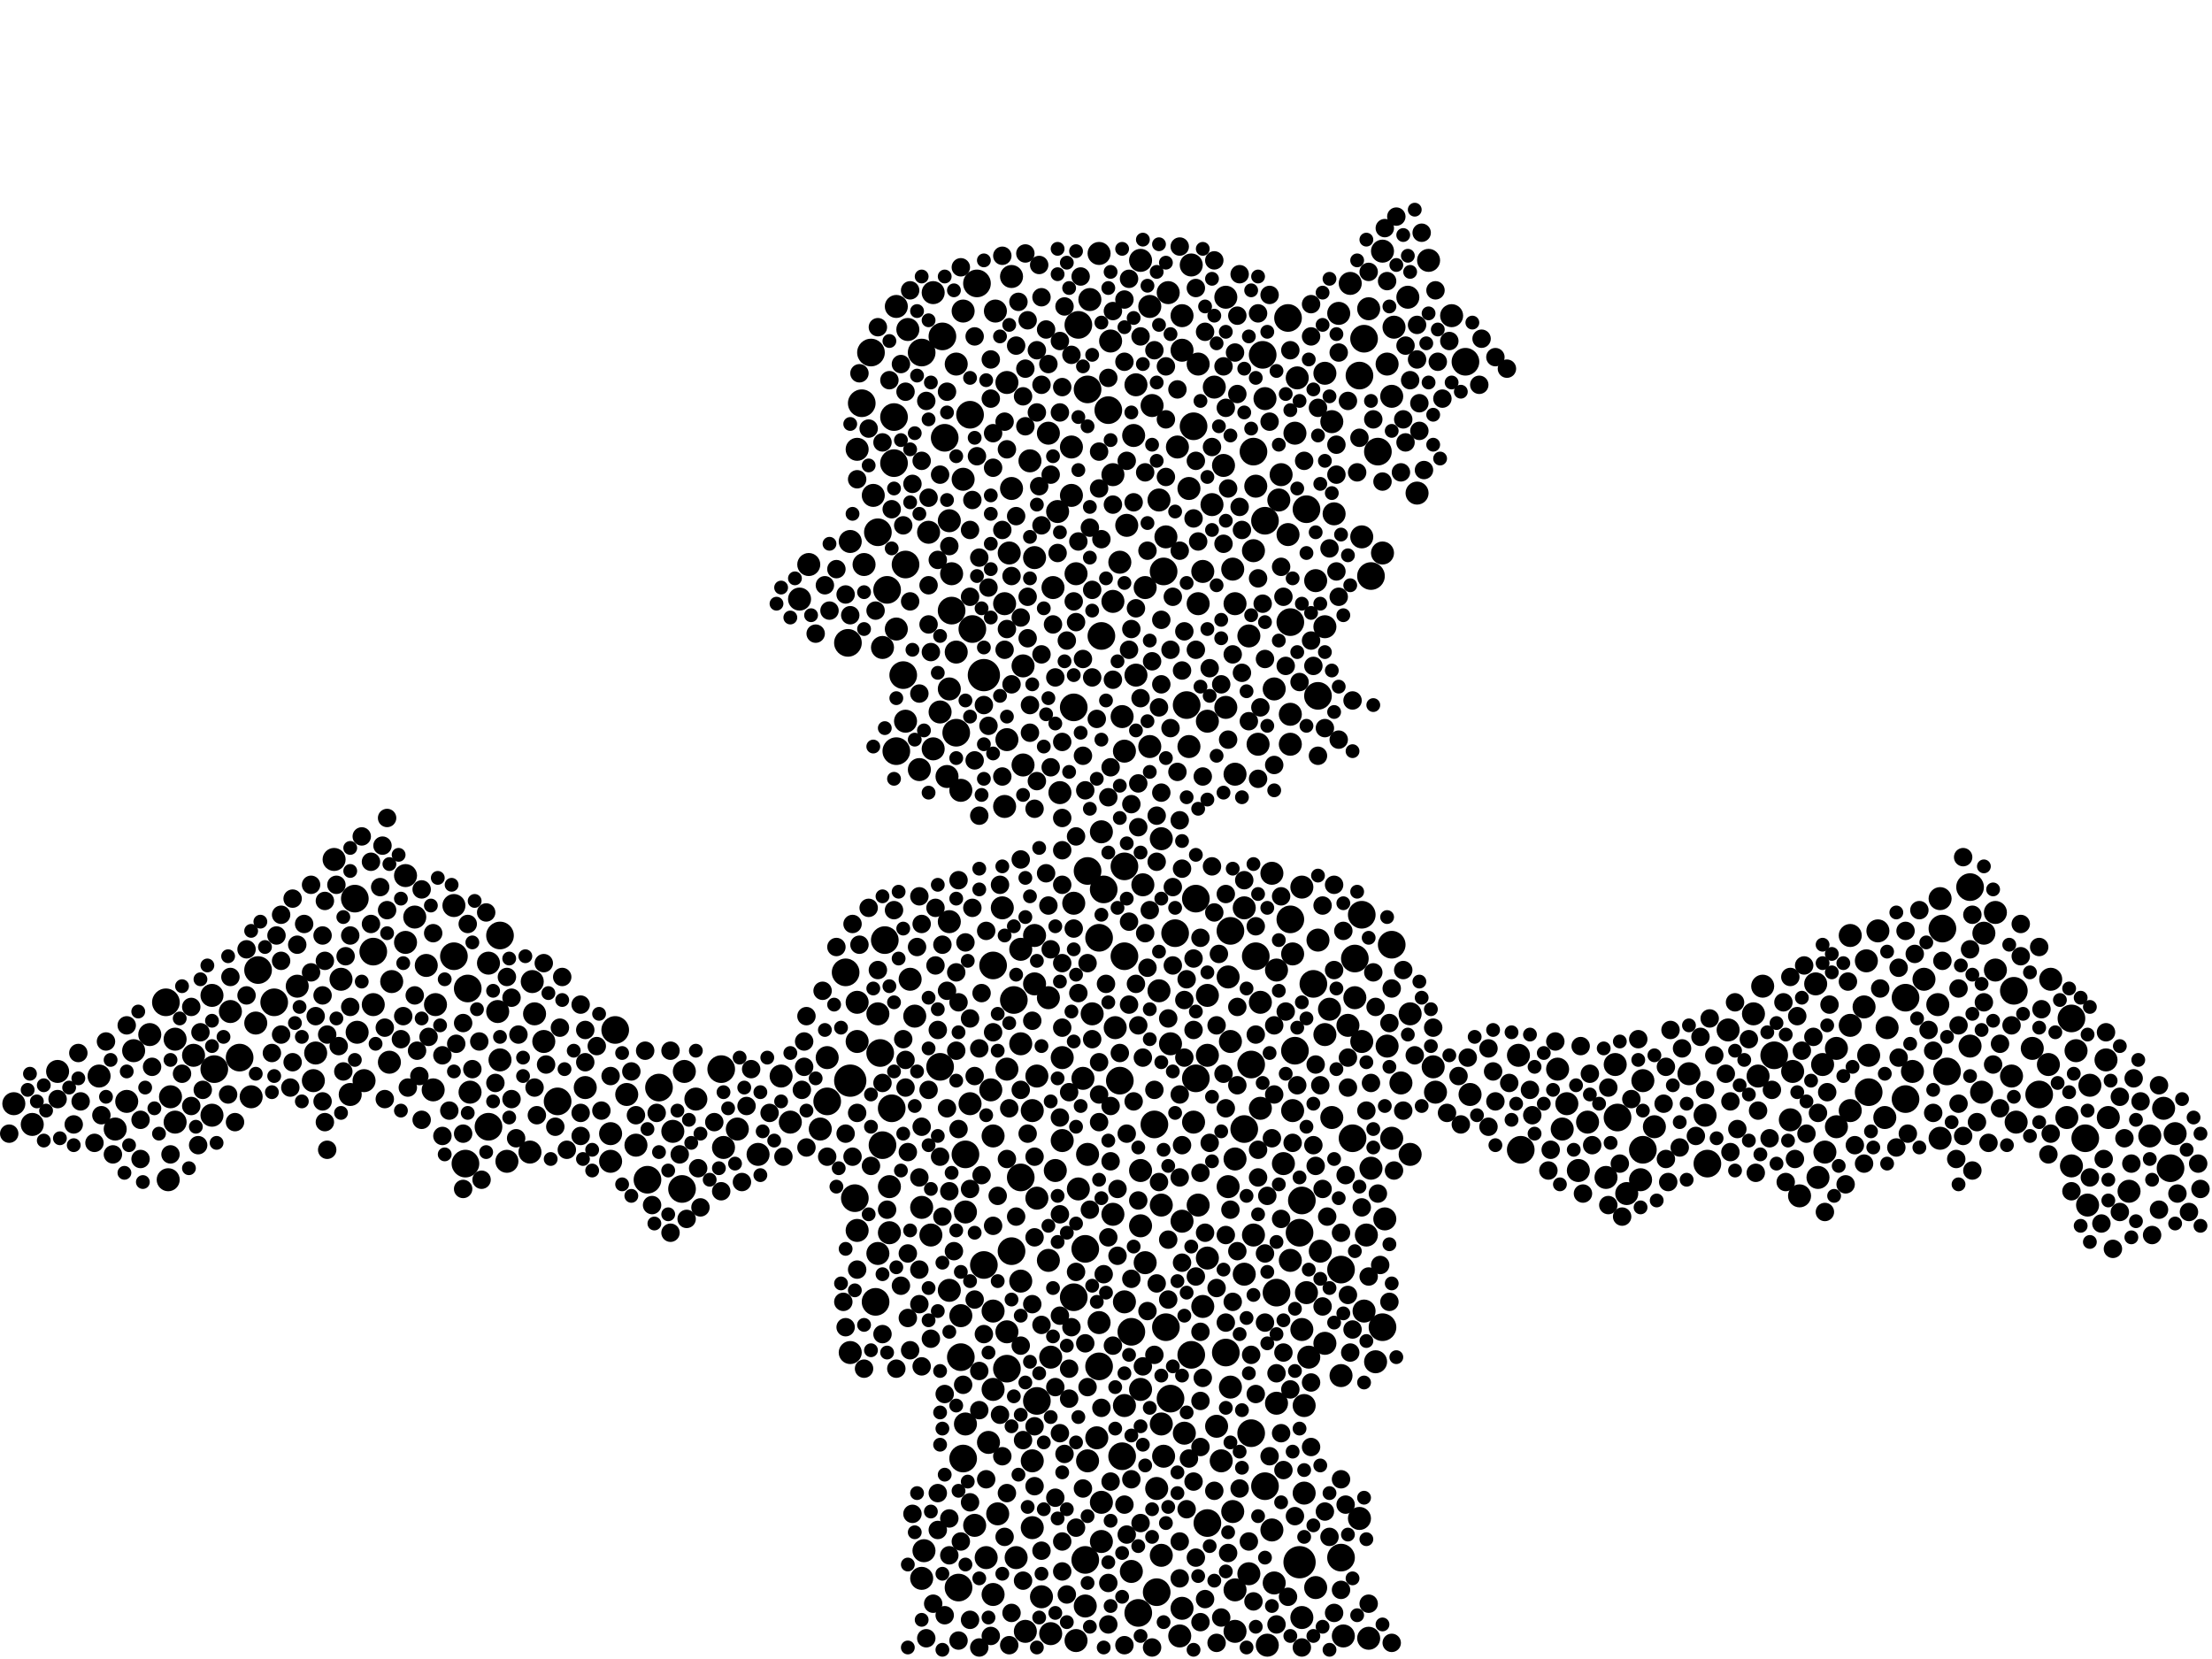 <?xml version="1.0" encoding="utf-8"?>
<svg xmlns="http://www.w3.org/2000/svg"
     xmlns:xlink="http://www.w3.org/1999/xlink" width="1920" height="1440" >

            <defs>
            <style type="text/css"><![CDATA[
circle {stroke: none;}
.c0 {fill: #000000;}
]]></style>
            </defs>
<rect x="0" y="0" width="1920" height="1440" fill="white"/>
<circle cx="854" cy="586" r="14" class="c0"/>
<circle cx="738" cy="938" r="14" class="c0"/>
<circle cx="1128" cy="1356" r="14" class="c0"/>
<circle cx="776" cy="362" r="12" class="c0"/>
<circle cx="1068" cy="808" r="12" class="c0"/>
<circle cx="1426" cy="998" r="12" class="c0"/>
<circle cx="1140" cy="854" r="12" class="c0"/>
<circle cx="1182" cy="794" r="12" class="c0"/>
<circle cx="954" cy="814" r="12" class="c0"/>
<circle cx="878" cy="1086" r="12" class="c0"/>
<circle cx="974" cy="1264" r="12" class="c0"/>
<circle cx="592" cy="1032" r="12" class="c0"/>
<circle cx="844" cy="546" r="12" class="c0"/>
<circle cx="760" cy="1130" r="12" class="c0"/>
<circle cx="1404" cy="970" r="12" class="c0"/>
<circle cx="830" cy="636" r="12" class="c0"/>
<circle cx="1086" cy="924" r="12" class="c0"/>
<circle cx="572" cy="944" r="12" class="c0"/>
<circle cx="774" cy="962" r="12" class="c0"/>
<circle cx="900" cy="1216" r="12" class="c0"/>
<circle cx="1190" cy="500" r="12" class="c0"/>
<circle cx="1120" cy="540" r="12" class="c0"/>
<circle cx="816" cy="926" r="12" class="c0"/>
<circle cx="1010" cy="496" r="12" class="c0"/>
<circle cx="1686" cy="806" r="12" class="c0"/>
<circle cx="1134" cy="442" r="12" class="c0"/>
<circle cx="1180" cy="326" r="12" class="c0"/>
<circle cx="944" cy="756" r="12" class="c0"/>
<circle cx="1884" cy="1014" r="12" class="c0"/>
<circle cx="434" cy="812" r="12" class="c0"/>
<circle cx="1184" cy="294" r="12" class="c0"/>
<circle cx="956" cy="552" r="12" class="c0"/>
<circle cx="1710" cy="770" r="12" class="c0"/>
<circle cx="762" cy="462" r="12" class="c0"/>
<circle cx="1016" cy="1214" r="12" class="c0"/>
<circle cx="324" cy="826" r="12" class="c0"/>
<circle cx="766" cy="994" r="12" class="c0"/>
<circle cx="1130" cy="1042" r="12" class="c0"/>
<circle cx="404" cy="1010" r="12" class="c0"/>
<circle cx="778" cy="652" r="12" class="c0"/>
<circle cx="1540" cy="916" r="12" class="c0"/>
<circle cx="836" cy="1266" r="12" class="c0"/>
<circle cx="718" cy="956" r="12" class="c0"/>
<circle cx="238" cy="870" r="12" class="c0"/>
<circle cx="1810" cy="988" r="12" class="c0"/>
<circle cx="826" cy="530" r="12" class="c0"/>
<circle cx="1086" cy="1244" r="12" class="c0"/>
<circle cx="976" cy="752" r="12" class="c0"/>
<circle cx="1622" cy="948" r="12" class="c0"/>
<circle cx="394" cy="830" r="12" class="c0"/>
<circle cx="1118" cy="276" r="12" class="c0"/>
<circle cx="976" cy="830" r="12" class="c0"/>
<circle cx="834" cy="1178" r="12" class="c0"/>
<circle cx="756" cy="306" r="12" class="c0"/>
<circle cx="1690" cy="930" r="12" class="c0"/>
<circle cx="1020" cy="810" r="12" class="c0"/>
<circle cx="144" cy="870" r="12" class="c0"/>
<circle cx="562" cy="1024" r="12" class="c0"/>
<circle cx="1654" cy="866" r="12" class="c0"/>
<circle cx="932" cy="614" r="12" class="c0"/>
<circle cx="1048" cy="1322" r="12" class="c0"/>
<circle cx="842" cy="360" r="12" class="c0"/>
<circle cx="1482" cy="1010" r="12" class="c0"/>
<circle cx="770" cy="512" r="12" class="c0"/>
<circle cx="1012" cy="1152" r="12" class="c0"/>
<circle cx="1320" cy="998" r="12" class="c0"/>
<circle cx="954" cy="1186" r="12" class="c0"/>
<circle cx="944" cy="338" r="12" class="c0"/>
<circle cx="534" cy="894" r="12" class="c0"/>
<circle cx="1164" cy="1352" r="12" class="c0"/>
<circle cx="1090" cy="830" r="12" class="c0"/>
<circle cx="1030" cy="612" r="12" class="c0"/>
<circle cx="1080" cy="980" r="12" class="c0"/>
<circle cx="768" cy="816" r="12" class="c0"/>
<circle cx="886" cy="1022" r="12" class="c0"/>
<circle cx="1176" cy="832" r="12" class="c0"/>
<circle cx="1038" cy="936" r="12" class="c0"/>
<circle cx="748" cy="350" r="12" class="c0"/>
<circle cx="406" cy="858" r="12" class="c0"/>
<circle cx="972" cy="938" r="12" class="c0"/>
<circle cx="848" cy="246" r="12" class="c0"/>
<circle cx="764" cy="914" r="12" class="c0"/>
<circle cx="208" cy="918" r="12" class="c0"/>
<circle cx="1654" cy="954" r="12" class="c0"/>
<circle cx="982" cy="1156" r="12" class="c0"/>
<circle cx="1124" cy="912" r="12" class="c0"/>
<circle cx="932" cy="1126" r="12" class="c0"/>
<circle cx="942" cy="1084" r="12" class="c0"/>
<circle cx="1036" cy="370" r="12" class="c0"/>
<circle cx="936" cy="282" r="12" class="c0"/>
<circle cx="1128" cy="1070" r="12" class="c0"/>
<circle cx="1088" cy="392" r="12" class="c0"/>
<circle cx="1196" cy="392" r="12" class="c0"/>
<circle cx="958" cy="772" r="12" class="c0"/>
<circle cx="1098" cy="452" r="12" class="c0"/>
<circle cx="880" cy="868" r="12" class="c0"/>
<circle cx="1770" cy="950" r="12" class="c0"/>
<circle cx="1064" cy="1174" r="12" class="c0"/>
<circle cx="1098" cy="1290" r="12" class="c0"/>
<circle cx="1096" cy="308" r="12" class="c0"/>
<circle cx="424" cy="978" r="12" class="c0"/>
<circle cx="786" cy="490" r="12" class="c0"/>
<circle cx="784" cy="586" r="12" class="c0"/>
<circle cx="186" cy="928" r="12" class="c0"/>
<circle cx="1200" cy="1152" r="12" class="c0"/>
<circle cx="854" cy="1098" r="12" class="c0"/>
<circle cx="1004" cy="1382" r="12" class="c0"/>
<circle cx="1164" cy="1102" r="12" class="c0"/>
<circle cx="1034" cy="1176" r="12" class="c0"/>
<circle cx="484" cy="956" r="12" class="c0"/>
<circle cx="862" cy="838" r="12" class="c0"/>
<circle cx="736" cy="558" r="12" class="c0"/>
<circle cx="1174" cy="988" r="12" class="c0"/>
<circle cx="742" cy="1040" r="12" class="c0"/>
<circle cx="1108" cy="1122" r="12" class="c0"/>
<circle cx="942" cy="1354" r="12" class="c0"/>
<circle cx="1038" cy="780" r="12" class="c0"/>
<circle cx="1144" cy="604" r="12" class="c0"/>
<circle cx="1272" cy="314" r="12" class="c0"/>
<circle cx="224" cy="842" r="12" class="c0"/>
<circle cx="838" cy="1002" r="12" class="c0"/>
<circle cx="818" cy="292" r="12" class="c0"/>
<circle cx="626" cy="928" r="12" class="c0"/>
<circle cx="734" cy="844" r="12" class="c0"/>
<circle cx="800" cy="306" r="12" class="c0"/>
<circle cx="820" cy="380" r="12" class="c0"/>
<circle cx="1748" cy="860" r="12" class="c0"/>
<circle cx="776" cy="402" r="12" class="c0"/>
<circle cx="832" cy="1378" r="12" class="c0"/>
<circle cx="1002" cy="976" r="12" class="c0"/>
<circle cx="1798" cy="884" r="12" class="c0"/>
<circle cx="1120" cy="798" r="12" class="c0"/>
<circle cx="1208" cy="820" r="12" class="c0"/>
<circle cx="962" cy="356" r="12" class="c0"/>
<circle cx="988" cy="1400" r="12" class="c0"/>
<circle cx="308" cy="780" r="12" class="c0"/>
<circle cx="874" cy="1188" r="12" class="c0"/>
<circle cx="1008" cy="1236" r="10" class="c0"/>
<circle cx="584" cy="982" r="10" class="c0"/>
<circle cx="810" cy="254" r="10" class="c0"/>
<circle cx="1682" cy="872" r="10" class="c0"/>
<circle cx="462" cy="852" r="10" class="c0"/>
<circle cx="1072" cy="1380" r="10" class="c0"/>
<circle cx="936" cy="1032" r="10" class="c0"/>
<circle cx="1032" cy="424" r="10" class="c0"/>
<circle cx="1576" cy="854" r="10" class="c0"/>
<circle cx="1150" cy="544" r="10" class="c0"/>
<circle cx="1224" cy="880" r="10" class="c0"/>
<circle cx="1200" cy="218" r="10" class="c0"/>
<circle cx="1064" cy="614" r="10" class="c0"/>
<circle cx="1108" cy="842" r="10" class="c0"/>
<circle cx="1072" cy="1006" r="10" class="c0"/>
<circle cx="1244" cy="926" r="10" class="c0"/>
<circle cx="808" cy="1072" r="10" class="c0"/>
<circle cx="1142" cy="1378" r="10" class="c0"/>
<circle cx="824" cy="1120" r="10" class="c0"/>
<circle cx="424" cy="836" r="10" class="c0"/>
<circle cx="1230" cy="428" r="10" class="c0"/>
<circle cx="1684" cy="780" r="10" class="c0"/>
<circle cx="744" cy="904" r="10" class="c0"/>
<circle cx="816" cy="618" r="10" class="c0"/>
<circle cx="152" cy="902" r="10" class="c0"/>
<circle cx="686" cy="974" r="10" class="c0"/>
<circle cx="1122" cy="964" r="10" class="c0"/>
<circle cx="910" cy="866" r="10" class="c0"/>
<circle cx="1044" cy="1134" r="10" class="c0"/>
<circle cx="1594" cy="978" r="10" class="c0"/>
<circle cx="914" cy="510" r="10" class="c0"/>
<circle cx="802" cy="1346" r="10" class="c0"/>
<circle cx="878" cy="424" r="10" class="c0"/>
<circle cx="1094" cy="870" r="10" class="c0"/>
<circle cx="1780" cy="850" r="10" class="c0"/>
<circle cx="1878" cy="962" r="10" class="c0"/>
<circle cx="1720" cy="948" r="10" class="c0"/>
<circle cx="758" cy="430" r="10" class="c0"/>
<circle cx="1210" cy="284" r="10" class="c0"/>
<circle cx="1554" cy="972" r="10" class="c0"/>
<circle cx="864" cy="270" r="10" class="c0"/>
<circle cx="1048" cy="864" r="10" class="c0"/>
<circle cx="866" cy="1314" r="10" class="c0"/>
<circle cx="1080" cy="788" r="10" class="c0"/>
<circle cx="874" cy="332" r="10" class="c0"/>
<circle cx="1170" cy="890" r="10" class="c0"/>
<circle cx="1048" cy="1092" r="10" class="c0"/>
<circle cx="1660" cy="930" r="10" class="c0"/>
<circle cx="1522" cy="880" r="10" class="c0"/>
<circle cx="982" cy="1364" r="10" class="c0"/>
<circle cx="1026" cy="304" r="10" class="c0"/>
<circle cx="964" cy="296" r="10" class="c0"/>
<circle cx="1260" cy="274" r="10" class="c0"/>
<circle cx="218" cy="952" r="10" class="c0"/>
<circle cx="912" cy="1418" r="10" class="c0"/>
<circle cx="1008" cy="1046" r="10" class="c0"/>
<circle cx="986" cy="586" r="10" class="c0"/>
<circle cx="900" cy="934" r="10" class="c0"/>
<circle cx="1722" cy="810" r="10" class="c0"/>
<circle cx="1112" cy="412" r="10" class="c0"/>
<circle cx="1164" cy="1194" r="10" class="c0"/>
<circle cx="594" cy="930" r="10" class="c0"/>
<circle cx="1104" cy="758" r="10" class="c0"/>
<circle cx="184" cy="864" r="10" class="c0"/>
<circle cx="338" cy="922" r="10" class="c0"/>
<circle cx="352" cy="818" r="10" class="c0"/>
<circle cx="530" cy="1008" r="10" class="c0"/>
<circle cx="942" cy="1394" r="10" class="c0"/>
<circle cx="1222" cy="258" r="10" class="c0"/>
<circle cx="1036" cy="974" r="10" class="c0"/>
<circle cx="200" cy="878" r="10" class="c0"/>
<circle cx="856" cy="1352" r="10" class="c0"/>
<circle cx="1578" cy="1022" r="10" class="c0"/>
<circle cx="1000" cy="352" r="10" class="c0"/>
<circle cx="1056" cy="1238" r="10" class="c0"/>
<circle cx="1054" cy="336" r="10" class="c0"/>
<circle cx="296" cy="850" r="10" class="c0"/>
<circle cx="1106" cy="1374" r="10" class="c0"/>
<circle cx="966" cy="1054" r="10" class="c0"/>
<circle cx="830" cy="316" r="10" class="c0"/>
<circle cx="1684" cy="988" r="10" class="c0"/>
<circle cx="1764" cy="910" r="10" class="c0"/>
<circle cx="678" cy="934" r="10" class="c0"/>
<circle cx="1008" cy="1350" r="10" class="c0"/>
<circle cx="1208" cy="344" r="10" class="c0"/>
<circle cx="376" cy="946" r="10" class="c0"/>
<circle cx="1606" cy="812" r="10" class="c0"/>
<circle cx="1150" cy="324" r="10" class="c0"/>
<circle cx="324" cy="872" r="10" class="c0"/>
<circle cx="956" cy="1304" r="10" class="c0"/>
<circle cx="1480" cy="968" r="10" class="c0"/>
<circle cx="464" cy="880" r="10" class="c0"/>
<circle cx="1798" cy="1012" r="10" class="c0"/>
<circle cx="966" cy="412" r="10" class="c0"/>
<circle cx="1032" cy="648" r="10" class="c0"/>
<circle cx="922" cy="990" r="10" class="c0"/>
<circle cx="1014" cy="254" r="10" class="c0"/>
<circle cx="826" cy="498" r="10" class="c0"/>
<circle cx="1216" cy="940" r="10" class="c0"/>
<circle cx="978" cy="456" r="10" class="c0"/>
<circle cx="778" cy="266" r="10" class="c0"/>
<circle cx="956" cy="1338" r="10" class="c0"/>
<circle cx="1224" cy="1002" r="10" class="c0"/>
<circle cx="1136" cy="1178" r="10" class="c0"/>
<circle cx="12" cy="958" r="10" class="c0"/>
<circle cx="1040" cy="524" r="10" class="c0"/>
<circle cx="830" cy="566" r="10" class="c0"/>
<circle cx="1106" cy="598" r="10" class="c0"/>
<circle cx="1024" cy="1420" r="10" class="c0"/>
<circle cx="976" cy="652" r="10" class="c0"/>
<circle cx="110" cy="956" r="10" class="c0"/>
<circle cx="878" cy="240" r="10" class="c0"/>
<circle cx="1108" cy="1218" r="10" class="c0"/>
<circle cx="838" cy="1052" r="10" class="c0"/>
<circle cx="744" cy="1068" r="10" class="c0"/>
<circle cx="772" cy="1070" r="10" class="c0"/>
<circle cx="258" cy="856" r="10" class="c0"/>
<circle cx="968" cy="892" r="10" class="c0"/>
<circle cx="1246" cy="948" r="10" class="c0"/>
<circle cx="1594" cy="910" r="10" class="c0"/>
<circle cx="434" cy="920" r="10" class="c0"/>
<circle cx="966" cy="522" r="10" class="c0"/>
<circle cx="1746" cy="934" r="10" class="c0"/>
<circle cx="998" cy="648" r="10" class="c0"/>
<circle cx="530" cy="984" r="10" class="c0"/>
<circle cx="800" cy="1370" r="10" class="c0"/>
<circle cx="1622" cy="916" r="10" class="c0"/>
<circle cx="1072" cy="672" r="10" class="c0"/>
<circle cx="1370" cy="1016" r="10" class="c0"/>
<circle cx="432" cy="878" r="10" class="c0"/>
<circle cx="990" cy="1206" r="10" class="c0"/>
<circle cx="738" cy="470" r="10" class="c0"/>
<circle cx="1156" cy="970" r="10" class="c0"/>
<circle cx="360" cy="796" r="10" class="c0"/>
<circle cx="316" cy="938" r="10" class="c0"/>
<circle cx="1176" cy="866" r="10" class="c0"/>
<circle cx="778" cy="546" r="10" class="c0"/>
<circle cx="274" cy="914" r="10" class="c0"/>
<circle cx="1126" cy="328" r="10" class="c0"/>
<circle cx="310" cy="896" r="10" class="c0"/>
<circle cx="886" cy="1112" r="10" class="c0"/>
<circle cx="1066" cy="848" r="10" class="c0"/>
<circle cx="994" cy="1096" r="10" class="c0"/>
<circle cx="836" cy="270" r="10" class="c0"/>
<circle cx="1204" cy="316" r="10" class="c0"/>
<circle cx="1008" cy="728" r="10" class="c0"/>
<circle cx="912" cy="1178" r="10" class="c0"/>
<circle cx="872" cy="524" r="10" class="c0"/>
<circle cx="922" cy="918" r="10" class="c0"/>
<circle cx="694" cy="520" r="10" class="c0"/>
<circle cx="1188" cy="1422" r="10" class="c0"/>
<circle cx="896" cy="1268" r="10" class="c0"/>
<circle cx="738" cy="1174" r="10" class="c0"/>
<circle cx="858" cy="1252" r="10" class="c0"/>
<circle cx="1072" cy="524" r="10" class="c0"/>
<circle cx="824" cy="452" r="10" class="c0"/>
<circle cx="1710" cy="908" r="10" class="c0"/>
<circle cx="976" cy="1130" r="10" class="c0"/>
<circle cx="1118" cy="464" r="10" class="c0"/>
<circle cx="904" cy="1386" r="10" class="c0"/>
<circle cx="1026" cy="1060" r="10" class="c0"/>
<circle cx="1048" cy="916" r="10" class="c0"/>
<circle cx="86" cy="934" r="10" class="c0"/>
<circle cx="1732" cy="792" r="10" class="c0"/>
<circle cx="874" cy="642" r="10" class="c0"/>
<circle cx="876" cy="480" r="10" class="c0"/>
<circle cx="946" cy="260" r="10" class="c0"/>
<circle cx="794" cy="882" r="10" class="c0"/>
<circle cx="1144" cy="816" r="10" class="c0"/>
<circle cx="1094" cy="962" r="10" class="c0"/>
<circle cx="50" cy="930" r="10" class="c0"/>
<circle cx="378" cy="872" r="10" class="c0"/>
<circle cx="1044" cy="496" r="10" class="c0"/>
<circle cx="460" cy="1000" r="10" class="c0"/>
<circle cx="1142" cy="504" r="10" class="c0"/>
<circle cx="896" cy="964" r="10" class="c0"/>
<circle cx="1182" cy="904" r="10" class="c0"/>
<circle cx="934" cy="498" r="10" class="c0"/>
<circle cx="888" cy="664" r="10" class="c0"/>
<circle cx="1026" cy="1396" r="10" class="c0"/>
<circle cx="718" cy="918" r="10" class="c0"/>
<circle cx="972" cy="488" r="10" class="c0"/>
<circle cx="1110" cy="434" r="10" class="c0"/>
<circle cx="898" cy="484" r="10" class="c0"/>
<circle cx="898" cy="812" r="10" class="c0"/>
<circle cx="788" cy="286" r="10" class="c0"/>
<circle cx="272" cy="938" r="10" class="c0"/>
<circle cx="1180" cy="1318" r="10" class="c0"/>
<circle cx="1006" cy="434" r="10" class="c0"/>
<circle cx="1070" cy="1312" r="10" class="c0"/>
<circle cx="1052" cy="438" r="10" class="c0"/>
<circle cx="838" cy="1236" r="10" class="c0"/>
<circle cx="1124" cy="376" r="10" class="c0"/>
<circle cx="1618" cy="874" r="10" class="c0"/>
<circle cx="870" cy="788" r="10" class="c0"/>
<circle cx="184" cy="968" r="10" class="c0"/>
<circle cx="1162" cy="272" r="10" class="c0"/>
<circle cx="1352" cy="928" r="10" class="c0"/>
<circle cx="1426" cy="938" r="10" class="c0"/>
<circle cx="628" cy="996" r="10" class="c0"/>
<circle cx="1048" cy="626" r="10" class="c0"/>
<circle cx="1830" cy="970" r="10" class="c0"/>
<circle cx="116" cy="912" r="10" class="c0"/>
<circle cx="1584" cy="1000" r="10" class="c0"/>
<circle cx="1034" cy="230" r="10" class="c0"/>
<circle cx="836" cy="416" r="10" class="c0"/>
<circle cx="1088" cy="478" r="10" class="c0"/>
<circle cx="1204" cy="908" r="10" class="c0"/>
<circle cx="846" cy="1324" r="10" class="c0"/>
<circle cx="1866" cy="986" r="10" class="c0"/>
<circle cx="772" cy="1030" r="10" class="c0"/>
<circle cx="790" cy="850" r="10" class="c0"/>
<circle cx="1010" cy="1264" r="10" class="c0"/>
<circle cx="750" cy="490" r="10" class="c0"/>
<circle cx="340" cy="852" r="10" class="c0"/>
<circle cx="1154" cy="876" r="10" class="c0"/>
<circle cx="1208" cy="988" r="10" class="c0"/>
<circle cx="888" cy="578" r="10" class="c0"/>
<circle cx="1750" cy="974" r="10" class="c0"/>
<circle cx="1122" cy="828" r="10" class="c0"/>
<circle cx="1146" cy="1086" r="10" class="c0"/>
<circle cx="810" cy="650" r="10" class="c0"/>
<circle cx="834" cy="1142" r="10" class="c0"/>
<circle cx="1040" cy="1046" r="10" class="c0"/>
<circle cx="1828" cy="920" r="10" class="c0"/>
<circle cx="1064" cy="258" r="10" class="c0"/>
<circle cx="472" cy="904" r="10" class="c0"/>
<circle cx="1670" cy="850" r="10" class="c0"/>
<circle cx="1006" cy="860" r="10" class="c0"/>
<circle cx="918" cy="444" r="10" class="c0"/>
<circle cx="1022" cy="388" r="10" class="c0"/>
<circle cx="1114" cy="1010" r="10" class="c0"/>
<circle cx="702" cy="490" r="10" class="c0"/>
<circle cx="1040" cy="316" r="10" class="c0"/>
<circle cx="1638" cy="892" r="10" class="c0"/>
<circle cx="940" cy="936" r="10" class="c0"/>
<circle cx="640" cy="980" r="10" class="c0"/>
<circle cx="658" cy="1002" r="10" class="c0"/>
<circle cx="744" cy="870" r="10" class="c0"/>
<circle cx="1120" cy="620" r="10" class="c0"/>
<circle cx="1158" cy="446" r="10" class="c0"/>
<circle cx="508" cy="944" r="10" class="c0"/>
<circle cx="1394" cy="1022" r="10" class="c0"/>
<circle cx="944" cy="1002" r="10" class="c0"/>
<circle cx="1794" cy="970" r="10" class="c0"/>
<circle cx="1084" cy="1366" r="10" class="c0"/>
<circle cx="1104" cy="1328" r="10" class="c0"/>
<circle cx="992" cy="768" r="10" class="c0"/>
<circle cx="1062" cy="404" r="10" class="c0"/>
<circle cx="862" cy="1206" r="10" class="c0"/>
<circle cx="1130" cy="1154" r="10" class="c0"/>
<circle cx="990" cy="226" r="10" class="c0"/>
<circle cx="744" cy="390" r="10" class="c0"/>
<circle cx="1812" cy="1046" r="10" class="c0"/>
<circle cx="954" cy="1148" r="10" class="c0"/>
<circle cx="824" cy="598" r="10" class="c0"/>
<circle cx="860" cy="946" r="10" class="c0"/>
<circle cx="1188" cy="268" r="10" class="c0"/>
<circle cx="1026" cy="274" r="10" class="c0"/>
<circle cx="408" cy="948" r="10" class="c0"/>
<circle cx="1620" cy="834" r="10" class="c0"/>
<circle cx="1130" cy="770" r="10" class="c0"/>
<circle cx="1088" cy="1072" r="10" class="c0"/>
<circle cx="986" cy="334" r="10" class="c0"/>
<circle cx="862" cy="986" r="10" class="c0"/>
<circle cx="882" cy="1352" r="10" class="c0"/>
<circle cx="1100" cy="1428" r="10" class="c0"/>
<circle cx="152" cy="974" r="10" class="c0"/>
<circle cx="1120" cy="1094" r="10" class="c0"/>
<circle cx="762" cy="1088" r="10" class="c0"/>
<circle cx="1004" cy="1292" r="10" class="c0"/>
<circle cx="1778" cy="924" r="10" class="c0"/>
<circle cx="1028" cy="1244" r="10" class="c0"/>
<circle cx="1466" cy="932" r="10" class="c0"/>
<circle cx="990" cy="1064" r="10" class="c0"/>
<circle cx="1630" cy="808" r="10" class="c0"/>
<circle cx="1530" cy="856" r="10" class="c0"/>
<circle cx="712" cy="980" r="10" class="c0"/>
<circle cx="874" cy="1156" r="10" class="c0"/>
<circle cx="974" cy="622" r="10" class="c0"/>
<circle cx="990" cy="1016" r="10" class="c0"/>
<circle cx="1360" cy="958" r="10" class="c0"/>
<circle cx="894" cy="400" r="10" class="c0"/>
<circle cx="1182" cy="466" r="10" class="c0"/>
<circle cx="352" cy="760" r="10" class="c0"/>
<circle cx="1132" cy="1296" r="10" class="c0"/>
<circle cx="552" cy="994" r="10" class="c0"/>
<circle cx="896" cy="1326" r="10" class="c0"/>
<circle cx="1436" cy="978" r="10" class="c0"/>
<circle cx="766" cy="562" r="10" class="c0"/>
<circle cx="872" cy="700" r="10" class="c0"/>
<circle cx="948" cy="880" r="10" class="c0"/>
<circle cx="886" cy="824" r="10" class="c0"/>
<circle cx="1412" cy="1036" r="10" class="c0"/>
<circle cx="1276" cy="950" r="10" class="c0"/>
<circle cx="886" cy="906" r="10" class="c0"/>
<circle cx="394" cy="786" r="10" class="c0"/>
<circle cx="1084" cy="552" r="10" class="c0"/>
<circle cx="944" cy="1268" r="10" class="c0"/>
<circle cx="998" cy="266" r="10" class="c0"/>
<circle cx="930" cy="430" r="10" class="c0"/>
<circle cx="1732" cy="842" r="10" class="c0"/>
<circle cx="952" cy="1248" r="10" class="c0"/>
<circle cx="1194" cy="1182" r="10" class="c0"/>
<circle cx="954" cy="220" r="10" class="c0"/>
<circle cx="1166" cy="1420" r="10" class="c0"/>
<circle cx="900" cy="1040" r="10" class="c0"/>
<circle cx="930" cy="388" r="10" class="c0"/>
<circle cx="1606" cy="964" r="10" class="c0"/>
<circle cx="932" cy="784" r="10" class="c0"/>
<circle cx="984" cy="378" r="10" class="c0"/>
<circle cx="1012" cy="466" r="10" class="c0"/>
<circle cx="834" cy="686" r="10" class="c0"/>
<circle cx="920" cy="688" r="10" class="c0"/>
<circle cx="762" cy="880" r="10" class="c0"/>
<circle cx="956" cy="722" r="10" class="c0"/>
<circle cx="1060" cy="1268" r="10" class="c0"/>
<circle cx="1172" cy="246" r="10" class="c0"/>
<circle cx="1120" cy="646" r="10" class="c0"/>
<circle cx="934" cy="1424" r="10" class="c0"/>
<circle cx="910" cy="376" r="10" class="c0"/>
<circle cx="842" cy="958" r="10" class="c0"/>
<circle cx="822" cy="674" r="10" class="c0"/>
<circle cx="1424" cy="1024" r="10" class="c0"/>
<circle cx="1092" cy="646" r="10" class="c0"/>
<circle cx="1888" cy="984" r="10" class="c0"/>
<circle cx="1080" cy="1106" r="10" class="c0"/>
<circle cx="1526" cy="934" r="10" class="c0"/>
<circle cx="290" cy="746" r="10" class="c0"/>
<circle cx="1016" cy="906" r="10" class="c0"/>
<circle cx="1814" cy="942" r="10" class="c0"/>
<circle cx="1848" cy="1034" r="10" class="c0"/>
<circle cx="1156" cy="366" r="10" class="c0"/>
<circle cx="1318" cy="916" r="10" class="c0"/>
<circle cx="1240" cy="226" r="10" class="c0"/>
<circle cx="916" cy="1016" r="10" class="c0"/>
<circle cx="1130" cy="1404" r="10" class="c0"/>
<circle cx="130" cy="898" r="10" class="c0"/>
<circle cx="1068" cy="1204" r="10" class="c0"/>
<circle cx="146" cy="1024" r="10" class="c0"/>
<circle cx="994" cy="510" r="10" class="c0"/>
<circle cx="1562" cy="1038" r="10" class="c0"/>
<circle cx="168" cy="916" r="10" class="c0"/>
<circle cx="1356" cy="980" r="10" class="c0"/>
<circle cx="1200" cy="480" r="10" class="c0"/>
<circle cx="1202" cy="1058" r="10" class="c0"/>
<circle cx="874" cy="928" r="10" class="c0"/>
<circle cx="1072" cy="1416" r="10" class="c0"/>
<circle cx="798" cy="668" r="10" class="c0"/>
<circle cx="1134" cy="1122" r="10" class="c0"/>
<circle cx="1186" cy="1072" r="10" class="c0"/>
<circle cx="1582" cy="924" r="10" class="c0"/>
<circle cx="1556" cy="930" r="10" class="c0"/>
<circle cx="1606" cy="890" r="10" class="c0"/>
<circle cx="786" cy="626" r="10" class="c0"/>
<circle cx="304" cy="950" r="10" class="c0"/>
<circle cx="1500" cy="894" r="10" class="c0"/>
<circle cx="1068" cy="904" r="10" class="c0"/>
<circle cx="1402" cy="924" r="10" class="c0"/>
<circle cx="544" cy="950" r="10" class="c0"/>
<circle cx="440" cy="1008" r="10" class="c0"/>
<circle cx="976" cy="1220" r="10" class="c0"/>
<circle cx="1378" cy="974" r="10" class="c0"/>
<circle cx="862" cy="1138" r="10" class="c0"/>
<circle cx="1090" cy="422" r="10" class="c0"/>
<circle cx="898" cy="854" r="10" class="c0"/>
<circle cx="824" cy="800" r="10" class="c0"/>
<circle cx="370" cy="838" r="10" class="c0"/>
<circle cx="910" cy="1094" r="10" class="c0"/>
<circle cx="1150" cy="1166" r="10" class="c0"/>
<circle cx="604" cy="954" r="10" class="c0"/>
<circle cx="806" cy="462" r="10" class="c0"/>
<circle cx="1070" cy="494" r="10" class="c0"/>
<circle cx="1150" cy="898" r="10" class="c0"/>
<circle cx="1636" cy="970" r="10" class="c0"/>
<circle cx="862" cy="1384" r="10" class="c0"/>
<circle cx="1184" cy="1138" r="10" class="c0"/>
<circle cx="1190" cy="1014" r="10" class="c0"/>
<circle cx="1132" cy="1220" r="10" class="c0"/>
<circle cx="28" cy="976" r="10" class="c0"/>
<circle cx="890" cy="1416" r="10" class="c0"/>
<circle cx="800" cy="1048" r="10" class="c0"/>
<circle cx="1098" cy="346" r="10" class="c0"/>
<circle cx="1066" cy="1030" r="10" class="c0"/>
<circle cx="148" cy="952" r="10" class="c0"/>
<circle cx="100" cy="980" r="10" class="c0"/>
<circle cx="1802" cy="912" r="10" class="c0"/>
<circle cx="222" cy="888" r="10" class="c0"/>
<circle cx="852" cy="862" r="8" class="c0"/>
<circle cx="236" cy="914" r="8" class="c0"/>
<circle cx="1128" cy="592" r="8" class="c0"/>
<circle cx="922" cy="738" r="8" class="c0"/>
<circle cx="1840" cy="1052" r="8" class="c0"/>
<circle cx="804" cy="348" r="8" class="c0"/>
<circle cx="1012" cy="414" r="8" class="c0"/>
<circle cx="744" cy="1102" r="8" class="c0"/>
<circle cx="886" cy="1168" r="8" class="c0"/>
<circle cx="1100" cy="1038" r="8" class="c0"/>
<circle cx="1138" cy="292" r="8" class="c0"/>
<circle cx="1004" cy="708" r="8" class="c0"/>
<circle cx="1086" cy="1176" r="8" class="c0"/>
<circle cx="1022" cy="338" r="8" class="c0"/>
<circle cx="916" cy="1204" r="8" class="c0"/>
<circle cx="1712" cy="1016" r="8" class="c0"/>
<circle cx="1212" cy="188" r="8" class="c0"/>
<circle cx="740" cy="802" r="8" class="c0"/>
<circle cx="804" cy="1422" r="8" class="c0"/>
<circle cx="1104" cy="988" r="8" class="c0"/>
<circle cx="1028" cy="868" r="8" class="c0"/>
<circle cx="596" cy="1058" r="8" class="c0"/>
<circle cx="976" cy="260" r="8" class="c0"/>
<circle cx="942" cy="686" r="8" class="c0"/>
<circle cx="1014" cy="1128" r="8" class="c0"/>
<circle cx="1150" cy="1312" r="8" class="c0"/>
<circle cx="800" cy="400" r="8" class="c0"/>
<circle cx="922" cy="1364" r="8" class="c0"/>
<circle cx="1118" cy="1386" r="8" class="c0"/>
<circle cx="1036" cy="894" r="8" class="c0"/>
<circle cx="1152" cy="1056" r="8" class="c0"/>
<circle cx="1218" cy="964" r="8" class="c0"/>
<circle cx="1230" cy="312" r="8" class="c0"/>
<circle cx="1508" cy="980" r="8" class="c0"/>
<circle cx="1574" cy="900" r="8" class="c0"/>
<circle cx="1208" cy="858" r="8" class="c0"/>
<circle cx="264" cy="802" r="8" class="c0"/>
<circle cx="946" cy="1050" r="8" class="c0"/>
<circle cx="1054" cy="226" r="8" class="c0"/>
<circle cx="922" cy="1338" r="8" class="c0"/>
<circle cx="982" cy="1284" r="8" class="c0"/>
<circle cx="1588" cy="872" r="8" class="c0"/>
<circle cx="1874" cy="1050" r="8" class="c0"/>
<circle cx="1052" cy="388" r="8" class="c0"/>
<circle cx="756" cy="1012" r="8" class="c0"/>
<circle cx="846" cy="1128" r="8" class="c0"/>
<circle cx="1154" cy="476" r="8" class="c0"/>
<circle cx="882" cy="448" r="8" class="c0"/>
<circle cx="1160" cy="386" r="8" class="c0"/>
<circle cx="1232" cy="374" r="8" class="c0"/>
<circle cx="982" cy="1110" r="8" class="c0"/>
<circle cx="1174" cy="1154" r="8" class="c0"/>
<circle cx="760" cy="530" r="8" class="c0"/>
<circle cx="868" cy="1228" r="8" class="c0"/>
<circle cx="1252" cy="346" r="8" class="c0"/>
<circle cx="566" cy="1046" r="8" class="c0"/>
<circle cx="1036" cy="832" r="8" class="c0"/>
<circle cx="1066" cy="1348" r="8" class="c0"/>
<circle cx="1292" cy="910" r="8" class="c0"/>
<circle cx="862" cy="376" r="8" class="c0"/>
<circle cx="1078" cy="584" r="8" class="c0"/>
<circle cx="870" cy="674" r="8" class="c0"/>
<circle cx="964" cy="1008" r="8" class="c0"/>
<circle cx="1330" cy="968" r="8" class="c0"/>
<circle cx="606" cy="1014" r="8" class="c0"/>
<circle cx="1180" cy="380" r="8" class="c0"/>
<circle cx="1538" cy="946" r="8" class="c0"/>
<circle cx="962" cy="692" r="8" class="c0"/>
<circle cx="898" cy="1004" r="8" class="c0"/>
<circle cx="882" cy="300" r="8" class="c0"/>
<circle cx="822" cy="962" r="8" class="c0"/>
<circle cx="334" cy="954" r="8" class="c0"/>
<circle cx="1036" cy="1286" r="8" class="c0"/>
<circle cx="966" cy="438" r="8" class="c0"/>
<circle cx="444" cy="954" r="8" class="c0"/>
<circle cx="798" cy="1102" r="8" class="c0"/>
<circle cx="1070" cy="568" r="8" class="c0"/>
<circle cx="956" cy="468" r="8" class="c0"/>
<circle cx="1178" cy="410" r="8" class="c0"/>
<circle cx="744" cy="966" r="8" class="c0"/>
<circle cx="1012" cy="318" r="8" class="c0"/>
<circle cx="1116" cy="878" r="8" class="c0"/>
<circle cx="1150" cy="632" r="8" class="c0"/>
<circle cx="1050" cy="992" r="8" class="c0"/>
<circle cx="904" cy="1346" r="8" class="c0"/>
<circle cx="842" cy="1406" r="8" class="c0"/>
<circle cx="822" cy="860" r="8" class="c0"/>
<circle cx="924" cy="1262" r="8" class="c0"/>
<circle cx="790" cy="1172" r="8" class="c0"/>
<circle cx="956" cy="1222" r="8" class="c0"/>
<circle cx="366" cy="772" r="8" class="c0"/>
<circle cx="912" cy="666" r="8" class="c0"/>
<circle cx="1088" cy="1390" r="8" class="c0"/>
<circle cx="522" cy="964" r="8" class="c0"/>
<circle cx="1604" cy="852" r="8" class="c0"/>
<circle cx="122" cy="1006" r="8" class="c0"/>
<circle cx="1162" cy="518" r="8" class="c0"/>
<circle cx="1000" cy="1430" r="8" class="c0"/>
<circle cx="844" cy="434" r="8" class="c0"/>
<circle cx="402" cy="888" r="8" class="c0"/>
<circle cx="1056" cy="1118" r="8" class="c0"/>
<circle cx="1124" cy="1316" r="8" class="c0"/>
<circle cx="390" cy="964" r="8" class="c0"/>
<circle cx="1852" cy="936" r="8" class="c0"/>
<circle cx="806" cy="542" r="8" class="c0"/>
<circle cx="734" cy="1152" r="8" class="c0"/>
<circle cx="860" cy="1420" r="8" class="c0"/>
<circle cx="1196" cy="1036" r="8" class="c0"/>
<circle cx="1900" cy="1052" r="8" class="c0"/>
<circle cx="1188" cy="1392" r="8" class="c0"/>
<circle cx="904" cy="258" r="8" class="c0"/>
<circle cx="1700" cy="958" r="8" class="c0"/>
<circle cx="1080" cy="764" r="8" class="c0"/>
<circle cx="990" cy="1322" r="8" class="c0"/>
<circle cx="1648" cy="840" r="8" class="c0"/>
<circle cx="944" cy="836" r="8" class="c0"/>
<circle cx="818" cy="820" r="8" class="c0"/>
<circle cx="846" cy="292" r="8" class="c0"/>
<circle cx="1602" cy="1028" r="8" class="c0"/>
<circle cx="1450" cy="894" r="8" class="c0"/>
<circle cx="1064" cy="962" r="8" class="c0"/>
<circle cx="1098" cy="1148" r="8" class="c0"/>
<circle cx="878" cy="1400" r="8" class="c0"/>
<circle cx="1350" cy="904" r="8" class="c0"/>
<circle cx="1024" cy="950" r="8" class="c0"/>
<circle cx="334" cy="892" r="8" class="c0"/>
<circle cx="8" cy="984" r="8" class="c0"/>
<circle cx="862" cy="1064" r="8" class="c0"/>
<circle cx="908" cy="286" r="8" class="c0"/>
<circle cx="952" cy="624" r="8" class="c0"/>
<circle cx="832" cy="870" r="8" class="c0"/>
<circle cx="450" cy="898" r="8" class="c0"/>
<circle cx="1014" cy="1076" r="8" class="c0"/>
<circle cx="474" cy="924" r="8" class="c0"/>
<circle cx="1700" cy="858" r="8" class="c0"/>
<circle cx="1754" cy="830" r="8" class="c0"/>
<circle cx="274" cy="882" r="8" class="c0"/>
<circle cx="1346" cy="998" r="8" class="c0"/>
<circle cx="1566" cy="838" r="8" class="c0"/>
<circle cx="472" cy="836" r="8" class="c0"/>
<circle cx="858" cy="630" r="8" class="c0"/>
<circle cx="1028" cy="548" r="8" class="c0"/>
<circle cx="1138" cy="264" r="8" class="c0"/>
<circle cx="64" cy="976" r="8" class="c0"/>
<circle cx="1160" cy="412" r="8" class="c0"/>
<circle cx="1120" cy="1206" r="8" class="c0"/>
<circle cx="790" cy="522" r="8" class="c0"/>
<circle cx="176" cy="946" r="8" class="c0"/>
<circle cx="920" cy="1244" r="8" class="c0"/>
<circle cx="1524" cy="1018" r="8" class="c0"/>
<circle cx="1112" cy="1244" r="8" class="c0"/>
<circle cx="384" cy="986" r="8" class="c0"/>
<circle cx="1074" cy="1086" r="8" class="c0"/>
<circle cx="796" cy="822" r="8" class="c0"/>
<circle cx="1476" cy="900" r="8" class="c0"/>
<circle cx="870" cy="1264" r="8" class="c0"/>
<circle cx="172" cy="994" r="8" class="c0"/>
<circle cx="1046" cy="288" r="8" class="c0"/>
<circle cx="1868" cy="1072" r="8" class="c0"/>
<circle cx="820" cy="1210" r="8" class="c0"/>
<circle cx="772" cy="330" r="8" class="c0"/>
<circle cx="814" cy="1296" r="8" class="c0"/>
<circle cx="892" cy="554" r="8" class="c0"/>
<circle cx="920" cy="358" r="8" class="c0"/>
<circle cx="1008" cy="688" r="8" class="c0"/>
<circle cx="896" cy="886" r="8" class="c0"/>
<circle cx="1170" cy="944" r="8" class="c0"/>
<circle cx="922" cy="336" r="8" class="c0"/>
<circle cx="570" cy="966" r="8" class="c0"/>
<circle cx="916" cy="1300" r="8" class="c0"/>
<circle cx="1488" cy="916" r="8" class="c0"/>
<circle cx="270" cy="768" r="8" class="c0"/>
<circle cx="932" cy="522" r="8" class="c0"/>
<circle cx="778" cy="1188" r="8" class="c0"/>
<circle cx="1074" cy="274" r="8" class="c0"/>
<circle cx="896" cy="1132" r="8" class="c0"/>
<circle cx="1164" cy="1070" r="8" class="c0"/>
<circle cx="482" cy="978" r="8" class="c0"/>
<circle cx="1066" cy="642" r="8" class="c0"/>
<circle cx="988" cy="680" r="8" class="c0"/>
<circle cx="1148" cy="1134" r="8" class="c0"/>
<circle cx="1310" cy="940" r="8" class="c0"/>
<circle cx="1114" cy="518" r="8" class="c0"/>
<circle cx="560" cy="912" r="8" class="c0"/>
<circle cx="1286" cy="294" r="8" class="c0"/>
<circle cx="922" cy="710" r="8" class="c0"/>
<circle cx="786" cy="920" r="8" class="c0"/>
<circle cx="1138" cy="1256" r="8" class="c0"/>
<circle cx="716" cy="508" r="8" class="c0"/>
<circle cx="1406" cy="1010" r="8" class="c0"/>
<circle cx="798" cy="1022" r="8" class="c0"/>
<circle cx="932" cy="806" r="8" class="c0"/>
<circle cx="508" cy="922" r="8" class="c0"/>
<circle cx="930" cy="308" r="8" class="c0"/>
<circle cx="1116" cy="578" r="8" class="c0"/>
<circle cx="372" cy="900" r="8" class="c0"/>
<circle cx="1162" cy="642" r="8" class="c0"/>
<circle cx="814" cy="1328" r="8" class="c0"/>
<circle cx="1016" cy="632" r="8" class="c0"/>
<circle cx="990" cy="606" r="8" class="c0"/>
<circle cx="396" cy="906" r="8" class="c0"/>
<circle cx="1646" cy="996" r="8" class="c0"/>
<circle cx="1736" cy="906" r="8" class="c0"/>
<circle cx="1090" cy="898" r="8" class="c0"/>
<circle cx="788" cy="1144" r="8" class="c0"/>
<circle cx="1030" cy="1310" r="8" class="c0"/>
<circle cx="1042" cy="1216" r="8" class="c0"/>
<circle cx="626" cy="1034" r="8" class="c0"/>
<circle cx="998" cy="790" r="8" class="c0"/>
<circle cx="282" cy="834" r="8" class="c0"/>
<circle cx="928" cy="1188" r="8" class="c0"/>
<circle cx="798" cy="778" r="8" class="c0"/>
<circle cx="980" cy="872" r="8" class="c0"/>
<circle cx="842" cy="1032" r="8" class="c0"/>
<circle cx="914" cy="542" r="8" class="c0"/>
<circle cx="486" cy="892" r="8" class="c0"/>
<circle cx="986" cy="854" r="8" class="c0"/>
<circle cx="680" cy="1004" r="8" class="c0"/>
<circle cx="814" cy="894" r="8" class="c0"/>
<circle cx="1292" cy="978" r="8" class="c0"/>
<circle cx="50" cy="954" r="8" class="c0"/>
<circle cx="410" cy="928" r="8" class="c0"/>
<circle cx="1164" cy="1380" r="8" class="c0"/>
<circle cx="590" cy="1002" r="8" class="c0"/>
<circle cx="82" cy="992" r="8" class="c0"/>
<circle cx="910" cy="786" r="8" class="c0"/>
<circle cx="1070" cy="1130" r="8" class="c0"/>
<circle cx="1372" cy="908" r="8" class="c0"/>
<circle cx="1106" cy="664" r="8" class="c0"/>
<circle cx="1730" cy="924" r="8" class="c0"/>
<circle cx="1674" cy="894" r="8" class="c0"/>
<circle cx="244" cy="898" r="8" class="c0"/>
<circle cx="898" cy="1238" r="8" class="c0"/>
<circle cx="988" cy="718" r="8" class="c0"/>
<circle cx="1268" cy="976" r="8" class="c0"/>
<circle cx="1548" cy="870" r="8" class="c0"/>
<circle cx="904" cy="456" r="8" class="c0"/>
<circle cx="912" cy="412" r="8" class="c0"/>
<circle cx="1536" cy="988" r="8" class="c0"/>
<circle cx="1076" cy="238" r="8" class="c0"/>
<circle cx="1236" cy="408" r="8" class="c0"/>
<circle cx="862" cy="896" r="8" class="c0"/>
<circle cx="894" cy="612" r="8" class="c0"/>
<circle cx="364" cy="934" r="8" class="c0"/>
<circle cx="854" cy="1158" r="8" class="c0"/>
<circle cx="890" cy="320" r="8" class="c0"/>
<circle cx="366" cy="972" r="8" class="c0"/>
<circle cx="856" cy="1284" r="8" class="c0"/>
<circle cx="284" cy="898" r="8" class="c0"/>
<circle cx="1170" cy="348" r="8" class="c0"/>
<circle cx="1700" cy="890" r="8" class="c0"/>
<circle cx="954" cy="922" r="8" class="c0"/>
<circle cx="948" cy="588" r="8" class="c0"/>
<circle cx="1026" cy="994" r="8" class="c0"/>
<circle cx="792" cy="420" r="8" class="c0"/>
<circle cx="904" cy="334" r="8" class="c0"/>
<circle cx="252" cy="944" r="8" class="c0"/>
<circle cx="832" cy="1424" r="8" class="c0"/>
<circle cx="1042" cy="1018" r="8" class="c0"/>
<circle cx="1834" cy="1084" r="8" class="c0"/>
<circle cx="88" cy="968" r="8" class="c0"/>
<circle cx="1480" cy="946" r="8" class="c0"/>
<circle cx="1084" cy="626" r="8" class="c0"/>
<circle cx="890" cy="220" r="8" class="c0"/>
<circle cx="1008" cy="538" r="8" class="c0"/>
<circle cx="620" cy="974" r="8" class="c0"/>
<circle cx="1586" cy="948" r="8" class="c0"/>
<circle cx="1246" cy="252" r="8" class="c0"/>
<circle cx="652" cy="928" r="8" class="c0"/>
<circle cx="122" cy="972" r="8" class="c0"/>
<circle cx="1850" cy="1010" r="8" class="c0"/>
<circle cx="1096" cy="524" r="8" class="c0"/>
<circle cx="1114" cy="1276" r="8" class="c0"/>
<circle cx="776" cy="790" r="8" class="c0"/>
<circle cx="1208" cy="1426" r="8" class="c0"/>
<circle cx="1038" cy="250" r="8" class="c0"/>
<circle cx="842" cy="460" r="8" class="c0"/>
<circle cx="92" cy="904" r="8" class="c0"/>
<circle cx="882" cy="1056" r="8" class="c0"/>
<circle cx="976" cy="314" r="8" class="c0"/>
<circle cx="820" cy="1402" r="8" class="c0"/>
<circle cx="1142" cy="1012" r="8" class="c0"/>
<circle cx="1002" cy="946" r="8" class="c0"/>
<circle cx="1008" cy="594" r="8" class="c0"/>
<circle cx="786" cy="340" r="8" class="c0"/>
<circle cx="1396" cy="944" r="8" class="c0"/>
<circle cx="910" cy="316" r="8" class="c0"/>
<circle cx="1526" cy="964" r="8" class="c0"/>
<circle cx="790" cy="252" r="8" class="c0"/>
<circle cx="464" cy="944" r="8" class="c0"/>
<circle cx="954" cy="424" r="8" class="c0"/>
<circle cx="940" cy="656" r="8" class="c0"/>
<circle cx="866" cy="1038" r="8" class="c0"/>
<circle cx="1502" cy="956" r="8" class="c0"/>
<circle cx="348" cy="902" r="8" class="c0"/>
<circle cx="978" cy="984" r="8" class="c0"/>
<circle cx="734" cy="984" r="8" class="c0"/>
<circle cx="944" cy="1204" r="8" class="c0"/>
<circle cx="488" cy="848" r="8" class="c0"/>
<circle cx="1056" cy="1426" r="8" class="c0"/>
<circle cx="548" cy="930" r="8" class="c0"/>
<circle cx="800" cy="1186" r="8" class="c0"/>
<circle cx="976" cy="1428" r="8" class="c0"/>
<circle cx="784" cy="902" r="8" class="c0"/>
<circle cx="1038" cy="1352" r="8" class="c0"/>
<circle cx="1046" cy="1388" r="8" class="c0"/>
<circle cx="870" cy="222" r="8" class="c0"/>
<circle cx="1148" cy="1032" r="8" class="c0"/>
<circle cx="1024" cy="214" r="8" class="c0"/>
<circle cx="1018" cy="770" r="8" class="c0"/>
<circle cx="898" cy="1074" r="8" class="c0"/>
<circle cx="1716" cy="974" r="8" class="c0"/>
<circle cx="832" cy="980" r="8" class="c0"/>
<circle cx="830" cy="844" r="8" class="c0"/>
<circle cx="1036" cy="450" r="8" class="c0"/>
<circle cx="904" cy="568" r="8" class="c0"/>
<circle cx="1072" cy="306" r="8" class="c0"/>
<circle cx="336" cy="790" r="8" class="c0"/>
<circle cx="1826" cy="1006" r="8" class="c0"/>
<circle cx="832" cy="764" r="8" class="c0"/>
<circle cx="1656" cy="984" r="8" class="c0"/>
<circle cx="1014" cy="884" r="8" class="c0"/>
<circle cx="992" cy="918" r="8" class="c0"/>
<circle cx="1154" cy="1334" r="8" class="c0"/>
<circle cx="1060" cy="594" r="8" class="c0"/>
<circle cx="240" cy="812" r="8" class="c0"/>
<circle cx="1170" cy="918" r="8" class="c0"/>
<circle cx="1662" cy="828" r="8" class="c0"/>
<circle cx="774" cy="442" r="8" class="c0"/>
<circle cx="766" cy="1158" r="8" class="c0"/>
<circle cx="992" cy="1186" r="8" class="c0"/>
<circle cx="850" cy="1224" r="8" class="c0"/>
<circle cx="1064" cy="354" r="8" class="c0"/>
<circle cx="862" cy="406" r="8" class="c0"/>
<circle cx="608" cy="1048" r="8" class="c0"/>
<circle cx="954" cy="974" r="8" class="c0"/>
<circle cx="782" cy="1116" r="8" class="c0"/>
<circle cx="1198" cy="1098" r="8" class="c0"/>
<circle cx="1092" cy="998" r="8" class="c0"/>
<circle cx="282" cy="974" r="8" class="c0"/>
<circle cx="1002" cy="1176" r="8" class="c0"/>
<circle cx="1108" cy="1192" r="8" class="c0"/>
<circle cx="1140" cy="578" r="8" class="c0"/>
<circle cx="960" cy="854" r="8" class="c0"/>
<circle cx="1244" cy="892" r="8" class="c0"/>
<circle cx="1022" cy="670" r="8" class="c0"/>
<circle cx="1092" cy="502" r="8" class="c0"/>
<circle cx="1042" cy="1256" r="8" class="c0"/>
<circle cx="734" cy="516" r="8" class="c0"/>
<circle cx="1062" cy="472" r="8" class="c0"/>
<circle cx="1518" cy="902" r="8" class="c0"/>
<circle cx="1044" cy="1196" r="8" class="c0"/>
<circle cx="1138" cy="556" r="8" class="c0"/>
<circle cx="1874" cy="942" r="8" class="c0"/>
<circle cx="874" cy="390" r="8" class="c0"/>
<circle cx="1026" cy="754" r="8" class="c0"/>
<circle cx="1174" cy="608" r="8" class="c0"/>
<circle cx="1130" cy="1430" r="8" class="c0"/>
<circle cx="504" cy="872" r="8" class="c0"/>
<circle cx="1266" cy="934" r="8" class="c0"/>
<circle cx="1618" cy="1010" r="8" class="c0"/>
<circle cx="870" cy="460" r="8" class="c0"/>
<circle cx="806" cy="946" r="8" class="c0"/>
<circle cx="582" cy="1070" r="8" class="c0"/>
<circle cx="1046" cy="1070" r="8" class="c0"/>
<circle cx="750" cy="1188" r="8" class="c0"/>
<circle cx="922" cy="892" r="8" class="c0"/>
<circle cx="964" cy="666" r="8" class="c0"/>
<circle cx="798" cy="602" r="8" class="c0"/>
<circle cx="934" cy="540" r="8" class="c0"/>
<circle cx="1192" cy="844" r="8" class="c0"/>
<circle cx="938" cy="240" r="8" class="c0"/>
<circle cx="836" cy="1202" r="8" class="c0"/>
<circle cx="920" cy="970" r="8" class="c0"/>
<circle cx="198" cy="950" r="8" class="c0"/>
<circle cx="1686" cy="834" r="8" class="c0"/>
<circle cx="800" cy="978" r="8" class="c0"/>
<circle cx="708" cy="550" r="8" class="c0"/>
<circle cx="940" cy="1292" r="8" class="c0"/>
<circle cx="788" cy="1088" r="8" class="c0"/>
<circle cx="890" cy="370" r="8" class="c0"/>
<circle cx="808" cy="1162" r="8" class="c0"/>
<circle cx="816" cy="1004" r="8" class="c0"/>
<circle cx="1166" cy="808" r="8" class="c0"/>
<circle cx="68" cy="914" r="8" class="c0"/>
<circle cx="922" cy="836" r="8" class="c0"/>
<circle cx="844" cy="788" r="8" class="c0"/>
<circle cx="1502" cy="1000" r="8" class="c0"/>
<circle cx="1654" cy="808" r="8" class="c0"/>
<circle cx="1458" cy="996" r="8" class="c0"/>
<circle cx="1144" cy="354" r="8" class="c0"/>
<circle cx="1068" cy="1050" r="8" class="c0"/>
<circle cx="1102" cy="1264" r="8" class="c0"/>
<circle cx="1192" cy="364" r="8" class="c0"/>
<circle cx="322" cy="748" r="8" class="c0"/>
<circle cx="846" cy="660" r="8" class="c0"/>
<circle cx="980" cy="564" r="8" class="c0"/>
<circle cx="822" cy="340" r="8" class="c0"/>
<circle cx="858" cy="510" r="8" class="c0"/>
<circle cx="440" cy="848" r="8" class="c0"/>
<circle cx="962" cy="1374" r="8" class="c0"/>
<circle cx="920" cy="1054" r="8" class="c0"/>
<circle cx="1558" cy="1006" r="8" class="c0"/>
<circle cx="994" cy="810" r="8" class="c0"/>
<circle cx="1584" cy="1052" r="8" class="c0"/>
<circle cx="1448" cy="1026" r="8" class="c0"/>
<circle cx="714" cy="860" r="8" class="c0"/>
<circle cx="888" cy="1250" r="8" class="c0"/>
<circle cx="800" cy="802" r="8" class="c0"/>
<circle cx="298" cy="930" r="8" class="c0"/>
<circle cx="1828" cy="896" r="8" class="c0"/>
<circle cx="698" cy="904" r="8" class="c0"/>
<circle cx="1024" cy="478" r="8" class="c0"/>
<circle cx="1778" cy="1002" r="8" class="c0"/>
<circle cx="934" cy="1326" r="8" class="c0"/>
<circle cx="1052" cy="752" r="8" class="c0"/>
<circle cx="884" cy="262" r="8" class="c0"/>
<circle cx="916" cy="588" r="8" class="c0"/>
<circle cx="1230" cy="282" r="8" class="c0"/>
<circle cx="996" cy="478" r="8" class="c0"/>
<circle cx="726" cy="822" r="8" class="c0"/>
<circle cx="1824" cy="1062" r="8" class="c0"/>
<circle cx="784" cy="456" r="8" class="c0"/>
<circle cx="990" cy="292" r="8" class="c0"/>
<circle cx="930" cy="1152" r="8" class="c0"/>
<circle cx="448" cy="988" r="8" class="c0"/>
<circle cx="946" cy="458" r="8" class="c0"/>
<circle cx="886" cy="536" r="8" class="c0"/>
<circle cx="518" cy="908" r="8" class="c0"/>
<circle cx="174" cy="896" r="8" class="c0"/>
<circle cx="902" cy="422" r="8" class="c0"/>
<circle cx="926" cy="1384" r="8" class="c0"/>
<circle cx="1328" cy="946" r="8" class="c0"/>
<circle cx="1058" cy="828" r="8" class="c0"/>
<circle cx="954" cy="392" r="8" class="c0"/>
<circle cx="1024" cy="712" r="8" class="c0"/>
<circle cx="1168" cy="1020" r="8" class="c0"/>
<circle cx="1186" cy="964" r="8" class="c0"/>
<circle cx="898" cy="1290" r="8" class="c0"/>
<circle cx="892" cy="518" r="8" class="c0"/>
<circle cx="1722" cy="870" r="8" class="c0"/>
<circle cx="872" cy="366" r="8" class="c0"/>
<circle cx="856" cy="808" r="8" class="c0"/>
<circle cx="132" cy="926" r="8" class="c0"/>
<circle cx="1726" cy="992" r="8" class="c0"/>
<circle cx="792" cy="1314" r="8" class="c0"/>
<circle cx="1234" cy="202" r="8" class="c0"/>
<circle cx="1016" cy="564" r="8" class="c0"/>
<circle cx="808" cy="566" r="8" class="c0"/>
<circle cx="766" cy="384" r="8" class="c0"/>
<circle cx="1444" cy="958" r="8" class="c0"/>
<circle cx="812" cy="838" r="8" class="c0"/>
<circle cx="908" cy="758" r="8" class="c0"/>
<circle cx="1204" cy="244" r="8" class="c0"/>
<circle cx="902" cy="230" r="8" class="c0"/>
<circle cx="1024" cy="1370" r="8" class="c0"/>
<circle cx="962" cy="1410" r="8" class="c0"/>
<circle cx="1910" cy="1032" r="8" class="c0"/>
<circle cx="1666" cy="790" r="8" class="c0"/>
<circle cx="1106" cy="950" r="8" class="c0"/>
<circle cx="934" cy="726" r="8" class="c0"/>
<circle cx="830" cy="912" r="8" class="c0"/>
<circle cx="1026" cy="582" r="8" class="c0"/>
<circle cx="1168" cy="1306" r="8" class="c0"/>
<circle cx="984" cy="436" r="8" class="c0"/>
<circle cx="1224" cy="330" r="8" class="c0"/>
<circle cx="1190" cy="940" r="8" class="c0"/>
<circle cx="504" cy="986" r="8" class="c0"/>
<circle cx="1194" cy="874" r="8" class="c0"/>
<circle cx="1746" cy="890" r="8" class="c0"/>
<circle cx="874" cy="1296" r="8" class="c0"/>
<circle cx="1258" cy="296" r="8" class="c0"/>
<circle cx="200" cy="848" r="8" class="c0"/>
<circle cx="754" cy="788" r="8" class="c0"/>
<circle cx="726" cy="494" r="8" class="c0"/>
<circle cx="878" cy="500" r="8" class="c0"/>
<circle cx="1698" cy="1006" r="8" class="c0"/>
<circle cx="842" cy="518" r="8" class="c0"/>
<circle cx="1770" cy="822" r="8" class="c0"/>
<circle cx="986" cy="528" r="8" class="c0"/>
<circle cx="648" cy="960" r="8" class="c0"/>
<circle cx="384" cy="916" r="8" class="c0"/>
<circle cx="1132" cy="400" r="8" class="c0"/>
<circle cx="1140" cy="994" r="8" class="c0"/>
<circle cx="1162" cy="306" r="8" class="c0"/>
<circle cx="1056" cy="890" r="8" class="c0"/>
<circle cx="668" cy="966" r="8" class="c0"/>
<circle cx="886" cy="746" r="8" class="c0"/>
<circle cx="936" cy="862" r="8" class="c0"/>
<circle cx="904" cy="1150" r="8" class="c0"/>
<circle cx="214" cy="824" r="8" class="c0"/>
<circle cx="1228" cy="916" r="8" class="c0"/>
<circle cx="444" cy="866" r="8" class="c0"/>
<circle cx="980" cy="800" r="8" class="c0"/>
<circle cx="1038" cy="564" r="8" class="c0"/>
<circle cx="1220" cy="300" r="8" class="c0"/>
<circle cx="1200" cy="418" r="8" class="c0"/>
<circle cx="892" cy="984" r="8" class="c0"/>
<circle cx="970" cy="1090" r="8" class="c0"/>
<circle cx="418" cy="1024" r="8" class="c0"/>
<circle cx="1772" cy="876" r="8" class="c0"/>
<circle cx="1144" cy="656" r="8" class="c0"/>
<circle cx="924" cy="266" r="8" class="c0"/>
<circle cx="816" cy="412" r="8" class="c0"/>
<circle cx="1164" cy="1284" r="8" class="c0"/>
<circle cx="1112" cy="492" r="8" class="c0"/>
<circle cx="1182" cy="1048" r="8" class="c0"/>
<circle cx="988" cy="1042" r="8" class="c0"/>
<circle cx="1024" cy="1338" r="8" class="c0"/>
<circle cx="304" cy="874" r="8" class="c0"/>
<circle cx="812" cy="788" r="8" class="c0"/>
<circle cx="304" cy="812" r="8" class="c0"/>
<circle cx="966" cy="270" r="8" class="c0"/>
<circle cx="1120" cy="304" r="8" class="c0"/>
<circle cx="972" cy="914" r="8" class="c0"/>
<circle cx="1044" cy="674" r="8" class="c0"/>
<circle cx="696" cy="946" r="8" class="c0"/>
<circle cx="1076" cy="1292" r="8" class="c0"/>
<circle cx="700" cy="882" r="8" class="c0"/>
<circle cx="740" cy="1004" r="8" class="c0"/>
<circle cx="988" cy="890" r="8" class="c0"/>
<circle cx="1610" cy="994" r="8" class="c0"/>
<circle cx="166" cy="960" r="8" class="c0"/>
<circle cx="1012" cy="364" r="8" class="c0"/>
<circle cx="1018" cy="838" r="8" class="c0"/>
<circle cx="166" cy="874" r="8" class="c0"/>
<circle cx="936" cy="470" r="8" class="c0"/>
<circle cx="948" cy="512" r="8" class="c0"/>
<circle cx="402" cy="984" r="8" class="c0"/>
<circle cx="1038" cy="1108" r="8" class="c0"/>
<circle cx="1232" cy="350" r="8" class="c0"/>
<circle cx="244" cy="834" r="8" class="c0"/>
<circle cx="850" cy="484" r="8" class="c0"/>
<circle cx="204" cy="974" r="8" class="c0"/>
<circle cx="1284" cy="334" r="8" class="c0"/>
<circle cx="766" cy="940" r="8" class="c0"/>
<circle cx="964" cy="960" r="8" class="c0"/>
<circle cx="948" cy="902" r="8" class="c0"/>
<circle cx="1248" cy="314" r="8" class="c0"/>
<circle cx="1148" cy="786" r="8" class="c0"/>
<circle cx="942" cy="1166" r="8" class="c0"/>
<circle cx="828" cy="1086" r="8" class="c0"/>
<circle cx="1736" cy="962" r="8" class="c0"/>
<circle cx="530" cy="934" r="8" class="c0"/>
<circle cx="354" cy="944" r="8" class="c0"/>
<circle cx="912" cy="824" r="8" class="c0"/>
<circle cx="1106" cy="890" r="8" class="c0"/>
<circle cx="922" cy="644" r="8" class="c0"/>
<circle cx="1078" cy="460" r="8" class="c0"/>
<circle cx="1146" cy="942" r="8" class="c0"/>
<circle cx="700" cy="996" r="8" class="c0"/>
<circle cx="872" cy="564" r="8" class="c0"/>
<circle cx="330" cy="770" r="8" class="c0"/>
<circle cx="1298" cy="310" r="8" class="c0"/>
<circle cx="888" cy="344" r="8" class="c0"/>
<circle cx="994" cy="410" r="8" class="c0"/>
<circle cx="1220" cy="384" r="8" class="c0"/>
<circle cx="1098" cy="572" r="8" class="c0"/>
<circle cx="978" cy="1332" r="8" class="c0"/>
<circle cx="824" cy="1350" r="8" class="c0"/>
<circle cx="850" cy="910" r="8" class="c0"/>
<circle cx="1004" cy="748" r="8" class="c0"/>
<circle cx="926" cy="556" r="8" class="c0"/>
<circle cx="1006" cy="1026" r="8" class="c0"/>
<circle cx="958" cy="1106" r="8" class="c0"/>
<circle cx="868" cy="768" r="8" class="c0"/>
<circle cx="996" cy="1138" r="8" class="c0"/>
<circle cx="504" cy="966" r="8" class="c0"/>
<circle cx="996" cy="840" r="8" class="c0"/>
<circle cx="900" cy="358" r="8" class="c0"/>
<circle cx="1216" cy="410" r="8" class="c0"/>
<circle cx="732" cy="1130" r="8" class="c0"/>
<circle cx="860" cy="312" r="8" class="c0"/>
<circle cx="1004" cy="1114" r="8" class="c0"/>
<circle cx="806" cy="432" r="8" class="c0"/>
<circle cx="332" cy="734" r="8" class="c0"/>
<circle cx="806" cy="508" r="8" class="c0"/>
<circle cx="1064" cy="1072" r="8" class="c0"/>
<circle cx="1102" cy="256" r="8" class="c0"/>
<circle cx="1126" cy="942" r="8" class="c0"/>
<circle cx="406" cy="802" r="8" class="c0"/>
<circle cx="148" cy="1002" r="8" class="c0"/>
<circle cx="842" cy="1304" r="8" class="c0"/>
<circle cx="1142" cy="924" r="8" class="c0"/>
<circle cx="834" cy="1338" r="8" class="c0"/>
<circle cx="850" cy="1190" r="8" class="c0"/>
<circle cx="878" cy="594" r="8" class="c0"/>
<circle cx="1840" cy="952" r="8" class="c0"/>
<circle cx="1138" cy="1200" r="8" class="c0"/>
<circle cx="1112" cy="1058" r="8" class="c0"/>
<circle cx="824" cy="474" r="8" class="c0"/>
<circle cx="810" cy="1392" r="8" class="c0"/>
<circle cx="1844" cy="988" r="8" class="c0"/>
<circle cx="1042" cy="1408" r="8" class="c0"/>
<circle cx="1422" cy="902" r="8" class="c0"/>
<circle cx="1712" cy="794" r="8" class="c0"/>
<circle cx="1218" cy="842" r="8" class="c0"/>
<circle cx="280" cy="956" r="8" class="c0"/>
<circle cx="874" cy="1006" r="8" class="c0"/>
<circle cx="280" cy="812" r="8" class="c0"/>
<circle cx="214" cy="864" r="8" class="c0"/>
<circle cx="1210" cy="1016" r="8" class="c0"/>
<circle cx="1446" cy="1006" r="8" class="c0"/>
<circle cx="1554" cy="848" r="8" class="c0"/>
<circle cx="1710" cy="824" r="8" class="c0"/>
<circle cx="1446" cy="926" r="8" class="c0"/>
<circle cx="1484" cy="884" r="8" class="c0"/>
<circle cx="284" cy="998" r="8" class="c0"/>
<circle cx="254" cy="922" r="8" class="c0"/>
<circle cx="1030" cy="850" r="8" class="c0"/>
<circle cx="1074" cy="342" r="8" class="c0"/>
<circle cx="1050" cy="580" r="8" class="c0"/>
<circle cx="1298" cy="956" r="8" class="c0"/>
<circle cx="834" cy="232" r="8" class="c0"/>
<circle cx="698" cy="926" r="8" class="c0"/>
<circle cx="1344" cy="1016" r="8" class="c0"/>
<circle cx="1814" cy="1022" r="8" class="c0"/>
<circle cx="1098" cy="1088" r="8" class="c0"/>
<circle cx="376" cy="810" r="8" class="c0"/>
<circle cx="1408" cy="1056" r="8" class="c0"/>
<circle cx="738" cy="534" r="8" class="c0"/>
<circle cx="1560" cy="882" r="8" class="c0"/>
<circle cx="1112" cy="778" r="8" class="c0"/>
<circle cx="336" cy="710" r="8" class="c0"/>
<circle cx="1094" cy="614" r="8" class="c0"/>
<circle cx="1040" cy="470" r="8" class="c0"/>
<circle cx="1568" cy="984" r="8" class="c0"/>
<circle cx="1042" cy="814" r="8" class="c0"/>
<circle cx="818" cy="1056" r="8" class="c0"/>
<circle cx="508" cy="894" r="8" class="c0"/>
<circle cx="966" cy="1168" r="8" class="c0"/>
<circle cx="350" cy="882" r="8" class="c0"/>
<circle cx="1090" cy="1210" r="8" class="c0"/>
<circle cx="258" cy="820" r="8" class="c0"/>
<circle cx="1028" cy="918" r="8" class="c0"/>
<circle cx="1074" cy="874" r="8" class="c0"/>
<circle cx="1704" cy="744" r="8" class="c0"/>
<circle cx="1648" cy="918" r="8" class="c0"/>
<circle cx="1206" cy="1130" r="8" class="c0"/>
<circle cx="1202" cy="198" r="8" class="c0"/>
<circle cx="770" cy="1050" r="8" class="c0"/>
<circle cx="1798" cy="1034" r="8" class="c0"/>
<circle cx="888" cy="1372" r="8" class="c0"/>
<circle cx="1382" cy="994" r="8" class="c0"/>
<circle cx="1274" cy="918" r="8" class="c0"/>
<circle cx="294" cy="908" r="8" class="c0"/>
<circle cx="1054" cy="792" r="8" class="c0"/>
<circle cx="1678" cy="966" r="8" class="c0"/>
<circle cx="1122" cy="992" r="8" class="c0"/>
<circle cx="1380" cy="932" r="8" class="c0"/>
<circle cx="1042" cy="1156" r="8" class="c0"/>
<circle cx="920" cy="1142" r="8" class="c0"/>
<circle cx="1092" cy="1022" r="8" class="c0"/>
<circle cx="892" cy="278" r="8" class="c0"/>
<circle cx="158" cy="932" r="8" class="c0"/>
<circle cx="1890" cy="1036" r="8" class="c0"/>
<circle cx="282" cy="782" r="8" class="c0"/>
<circle cx="874" cy="546" r="8" class="c0"/>
<circle cx="980" cy="242" r="8" class="c0"/>
<circle cx="98" cy="1002" r="8" class="c0"/>
<circle cx="854" cy="612" r="8" class="c0"/>
<circle cx="1908" cy="1010" r="8" class="c0"/>
<circle cx="1002" cy="304" r="8" class="c0"/>
<circle cx="982" cy="698" r="8" class="c0"/>
<circle cx="962" cy="1074" r="8" class="c0"/>
<circle cx="1084" cy="1338" r="8" class="c0"/>
<circle cx="982" cy="546" r="8" class="c0"/>
<circle cx="876" cy="962" r="8" class="c0"/>
<circle cx="1206" cy="888" r="8" class="c0"/>
<circle cx="786" cy="944" r="8" class="c0"/>
<circle cx="1188" cy="1108" r="8" class="c0"/>
<circle cx="1188" cy="236" r="8" class="c0"/>
<circle cx="1564" cy="912" r="8" class="c0"/>
<circle cx="798" cy="1132" r="8" class="c0"/>
<circle cx="918" cy="480" r="8" class="c0"/>
<circle cx="1018" cy="518" r="8" class="c0"/>
<circle cx="976" cy="1306" r="8" class="c0"/>
<circle cx="940" cy="572" r="8" class="c0"/>
<circle cx="644" cy="1026" r="8" class="c0"/>
<circle cx="1416" cy="954" r="8" class="c0"/>
<circle cx="966" cy="590" r="8" class="c0"/>
<circle cx="920" cy="296" r="8" class="c0"/>
<circle cx="416" cy="904" r="8" class="c0"/>
<circle cx="788" cy="1000" r="8" class="c0"/>
<circle cx="280" cy="864" r="8" class="c0"/>
<circle cx="934" cy="1104" r="8" class="c0"/>
<circle cx="762" cy="842" r="8" class="c0"/>
<circle cx="1090" cy="804" r="8" class="c0"/>
<circle cx="852" cy="1020" r="8" class="c0"/>
<circle cx="314" cy="726" r="8" class="c0"/>
<circle cx="718" cy="1004" r="8" class="c0"/>
<circle cx="1158" cy="1400" r="8" class="c0"/>
<circle cx="1678" cy="912" r="8" class="c0"/>
<circle cx="954" cy="950" r="8" class="c0"/>
<circle cx="110" cy="890" r="8" class="c0"/>
<circle cx="1158" cy="842" r="8" class="c0"/>
<circle cx="1858" cy="956" r="8" class="c0"/>
<circle cx="970" cy="1032" r="8" class="c0"/>
<circle cx="848" cy="396" r="8" class="c0"/>
<circle cx="850" cy="708" r="8" class="c0"/>
<circle cx="1396" cy="1046" r="8" class="c0"/>
<circle cx="1472" cy="986" r="8" class="c0"/>
<circle cx="782" cy="316" r="8" class="c0"/>
<circle cx="1108" cy="1410" r="8" class="c0"/>
<circle cx="842" cy="884" r="8" class="c0"/>
<circle cx="746" cy="820" r="8" class="c0"/>
<circle cx="1066" cy="424" r="8" class="c0"/>
<circle cx="838" cy="818" r="8" class="c0"/>
<circle cx="762" cy="284" r="8" class="c0"/>
<circle cx="894" cy="636" r="8" class="c0"/>
<circle cx="1006" cy="614" r="8" class="c0"/>
<circle cx="1102" cy="366" r="8" class="c0"/>
<circle cx="860" cy="346" r="8" class="c0"/>
<circle cx="928" cy="948" r="8" class="c0"/>
<circle cx="300" cy="830" r="8" class="c0"/>
<circle cx="754" cy="372" r="8" class="c0"/>
<circle cx="1374" cy="1036" r="8" class="c0"/>
<circle cx="1498" cy="932" r="8" class="c0"/>
<circle cx="270" cy="844" r="8" class="c0"/>
<circle cx="720" cy="530" r="8" class="c0"/>
<circle cx="1092" cy="272" r="8" class="c0"/>
<circle cx="1092" cy="676" r="8" class="c0"/>
<circle cx="900" cy="304" r="8" class="c0"/>
<circle cx="928" cy="1214" r="8" class="c0"/>
<circle cx="876" cy="1428" r="8" class="c0"/>
<circle cx="422" cy="792" r="8" class="c0"/>
<circle cx="1158" cy="768" r="8" class="c0"/>
<circle cx="1062" cy="318" r="8" class="c0"/>
<circle cx="402" cy="1032" r="8" class="c0"/>
<circle cx="1054" cy="1294" r="8" class="c0"/>
<circle cx="850" cy="1430" r="8" class="c0"/>
<circle cx="922" cy="768" r="8" class="c0"/>
<circle cx="1160" cy="496" r="8" class="c0"/>
<circle cx="900" cy="678" r="8" class="c0"/>
<circle cx="1060" cy="1404" r="8" class="c0"/>
<circle cx="1754" cy="802" r="8" class="c0"/>
<circle cx="1000" cy="574" r="8" class="c0"/>
<circle cx="552" cy="968" r="8" class="c0"/>
<circle cx="1026" cy="1096" r="8" class="c0"/>
<circle cx="466" cy="968" r="8" class="c0"/>
<circle cx="744" cy="416" r="8" class="c0"/>
<circle cx="1632" cy="858" r="8" class="c0"/>
<circle cx="322" cy="802" r="8" class="c0"/>
<circle cx="1076" cy="440" r="8" class="c0"/>
<circle cx="1074" cy="942" r="8" class="c0"/>
<circle cx="1172" cy="1174" r="8" class="c0"/>
<circle cx="1460" cy="910" r="8" class="c0"/>
<circle cx="978" cy="400" r="8" class="c0"/>
<circle cx="984" cy="956" r="8" class="c0"/>
<circle cx="1064" cy="776" r="8" class="c0"/>
<circle cx="1218" cy="364" r="8" class="c0"/>
<circle cx="254" cy="780" r="8" class="c0"/>
<circle cx="814" cy="486" r="8" class="c0"/>
<circle cx="582" cy="912" r="8" class="c0"/>
<circle cx="1024" cy="1022" r="8" class="c0"/>
<circle cx="1256" cy="966" r="8" class="c0"/>
<circle cx="1064" cy="1148" r="8" class="c0"/>
<circle cx="886" cy="946" r="8" class="c0"/>
<circle cx="1550" cy="1026" r="8" class="c0"/>
<circle cx="1780" cy="984" r="8" class="c0"/>
<circle cx="360" cy="864" r="8" class="c0"/>
<circle cx="244" cy="794" r="8" class="c0"/>
<circle cx="1296" cy="930" r="8" class="c0"/>
<circle cx="1032" cy="1266" r="8" class="c0"/>
<circle cx="1170" cy="1124" r="8" class="c0"/>
<circle cx="430" cy="940" r="8" class="c0"/>
<circle cx="846" cy="934" r="8" class="c0"/>
<circle cx="1578" cy="966" r="8" class="c0"/>
<circle cx="746" cy="324" r="8" class="c0"/>
<circle cx="824" cy="1318" r="8" class="c0"/>
<circle cx="1038" cy="400" r="8" class="c0"/>
<circle cx="1704" cy="986" r="8" class="c0"/>
<circle cx="1114" cy="1174" r="8" class="c0"/>
<circle cx="70" cy="956" r="8" class="c0"/>
<circle cx="872" cy="1334" r="8" class="c0"/>
<circle cx="292" cy="768" r="8" class="c0"/>
<circle cx="964" cy="1286" r="8" class="c0"/>
<circle cx="1062" cy="932" r="8" class="c0"/>
<circle cx="962" cy="328" r="8" class="c0"/>
<circle cx="492" cy="998" r="8" class="c0"/>
<circle cx="1308" cy="320" r="8" class="c0"/>
<circle cx="824" cy="1034" r="8" class="c0"/>
<circle cx="362" cy="912" r="8" class="c0"/>
<circle cx="1506" cy="870" r="8" class="c0"/>
<circle cx="898" cy="702" r="8" class="c0"/>
<circle cx="1664" cy="884" r="6" class="c0"/>
<circle cx="852" cy="690" r="6" class="c0"/>
<circle cx="1244" cy="386" r="6" class="c0"/>
<circle cx="1142" cy="462" r="6" class="c0"/>
<circle cx="514" cy="998" r="6" class="c0"/>
<circle cx="982" cy="1246" r="6" class="c0"/>
<circle cx="1100" cy="1166" r="6" class="c0"/>
<circle cx="1192" cy="612" r="6" class="c0"/>
<circle cx="790" cy="1068" r="6" class="c0"/>
<circle cx="994" cy="1272" r="6" class="c0"/>
<circle cx="780" cy="774" r="6" class="c0"/>
<circle cx="866" cy="1112" r="6" class="c0"/>
<circle cx="944" cy="370" r="6" class="c0"/>
<circle cx="410" cy="818" r="6" class="c0"/>
<circle cx="1100" cy="288" r="6" class="c0"/>
<circle cx="1146" cy="420" r="6" class="c0"/>
<circle cx="1146" cy="1110" r="6" class="c0"/>
<circle cx="1106" cy="686" r="6" class="c0"/>
<circle cx="1102" cy="914" r="6" class="c0"/>
<circle cx="758" cy="858" r="6" class="c0"/>
<circle cx="1098" cy="1352" r="6" class="c0"/>
<circle cx="842" cy="1112" r="6" class="c0"/>
<circle cx="918" cy="238" r="6" class="c0"/>
<circle cx="1122" cy="1260" r="6" class="c0"/>
<circle cx="1840" cy="908" r="6" class="c0"/>
<circle cx="1762" cy="986" r="6" class="c0"/>
<circle cx="1080" cy="358" r="6" class="c0"/>
<circle cx="1624" cy="982" r="6" class="c0"/>
<circle cx="964" cy="1394" r="6" class="c0"/>
<circle cx="734" cy="1084" r="6" class="c0"/>
<circle cx="962" cy="1356" r="6" class="c0"/>
<circle cx="456" cy="830" r="6" class="c0"/>
<circle cx="1550" cy="898" r="6" class="c0"/>
<circle cx="1590" cy="828" r="6" class="c0"/>
<circle cx="1092" cy="240" r="6" class="c0"/>
<circle cx="788" cy="1430" r="6" class="c0"/>
<circle cx="1060" cy="554" r="6" class="c0"/>
<circle cx="194" cy="900" r="6" class="c0"/>
<circle cx="1156" cy="428" r="6" class="c0"/>
<circle cx="904" cy="908" r="6" class="c0"/>
<circle cx="1054" cy="1372" r="6" class="c0"/>
<circle cx="38" cy="942" r="6" class="c0"/>
<circle cx="454" cy="918" r="6" class="c0"/>
<circle cx="1868" cy="1024" r="6" class="c0"/>
<circle cx="1026" cy="1194" r="6" class="c0"/>
<circle cx="962" cy="990" r="6" class="c0"/>
<circle cx="922" cy="1278" r="6" class="c0"/>
<circle cx="1130" cy="870" r="6" class="c0"/>
<circle cx="850" cy="772" r="6" class="c0"/>
<circle cx="1204" cy="796" r="6" class="c0"/>
<circle cx="916" cy="1400" r="6" class="c0"/>
<circle cx="1042" cy="596" r="6" class="c0"/>
<circle cx="1092" cy="1054" r="6" class="c0"/>
<circle cx="600" cy="992" r="6" class="c0"/>
<circle cx="1436" cy="916" r="6" class="c0"/>
<circle cx="1048" cy="546" r="6" class="c0"/>
<circle cx="974" cy="216" r="6" class="c0"/>
<circle cx="1666" cy="996" r="6" class="c0"/>
<circle cx="1582" cy="820" r="6" class="c0"/>
<circle cx="968" cy="1240" r="6" class="c0"/>
<circle cx="816" cy="1190" r="6" class="c0"/>
<circle cx="1744" cy="820" r="6" class="c0"/>
<circle cx="914" cy="1118" r="6" class="c0"/>
<circle cx="1012" cy="658" r="6" class="c0"/>
<circle cx="1392" cy="910" r="6" class="c0"/>
<circle cx="870" cy="752" r="6" class="c0"/>
<circle cx="816" cy="1254" r="6" class="c0"/>
<circle cx="936" cy="408" r="6" class="c0"/>
<circle cx="818" cy="1366" r="6" class="c0"/>
<circle cx="954" cy="1024" r="6" class="c0"/>
<circle cx="256" cy="888" r="6" class="c0"/>
<circle cx="1224" cy="236" r="6" class="c0"/>
<circle cx="784" cy="984" r="6" class="c0"/>
<circle cx="1162" cy="1040" r="6" class="c0"/>
<circle cx="996" cy="626" r="6" class="c0"/>
<circle cx="946" cy="702" r="6" class="c0"/>
<circle cx="894" cy="502" r="6" class="c0"/>
<circle cx="814" cy="768" r="6" class="c0"/>
<circle cx="262" cy="956" r="6" class="c0"/>
<circle cx="1464" cy="1024" r="6" class="c0"/>
<circle cx="1296" cy="894" r="6" class="c0"/>
<circle cx="624" cy="1014" r="6" class="c0"/>
<circle cx="1146" cy="1272" r="6" class="c0"/>
<circle cx="978" cy="732" r="6" class="c0"/>
<circle cx="1124" cy="1136" r="6" class="c0"/>
<circle cx="298" cy="796" r="6" class="c0"/>
<circle cx="838" cy="608" r="6" class="c0"/>
<circle cx="1228" cy="182" r="6" class="c0"/>
<circle cx="964" cy="236" r="6" class="c0"/>
<circle cx="1056" cy="298" r="6" class="c0"/>
<circle cx="1730" cy="886" r="6" class="c0"/>
<circle cx="820" cy="240" r="6" class="c0"/>
<circle cx="1082" cy="600" r="6" class="c0"/>
<circle cx="816" cy="1226" r="6" class="c0"/>
<circle cx="964" cy="382" r="6" class="c0"/>
<circle cx="808" cy="332" r="6" class="c0"/>
<circle cx="238" cy="934" r="6" class="c0"/>
<circle cx="1090" cy="328" r="6" class="c0"/>
<circle cx="918" cy="1318" r="6" class="c0"/>
<circle cx="164" cy="1014" r="6" class="c0"/>
<circle cx="1064" cy="1222" r="6" class="c0"/>
<circle cx="1340" cy="914" r="6" class="c0"/>
<circle cx="890" cy="1200" r="6" class="c0"/>
<circle cx="906" cy="648" r="6" class="c0"/>
<circle cx="1078" cy="1274" r="6" class="c0"/>
<circle cx="882" cy="846" r="6" class="c0"/>
<circle cx="988" cy="1342" r="6" class="c0"/>
<circle cx="1712" cy="846" r="6" class="c0"/>
<circle cx="540" cy="914" r="6" class="c0"/>
<circle cx="1012" cy="228" r="6" class="c0"/>
<circle cx="918" cy="216" r="6" class="c0"/>
<circle cx="806" cy="278" r="6" class="c0"/>
<circle cx="846" cy="1070" r="6" class="c0"/>
<circle cx="1184" cy="1200" r="6" class="c0"/>
<circle cx="998" cy="1222" r="6" class="c0"/>
<circle cx="962" cy="250" r="6" class="c0"/>
<circle cx="1796" cy="948" r="6" class="c0"/>
<circle cx="858" cy="1174" r="6" class="c0"/>
<circle cx="1006" cy="212" r="6" class="c0"/>
<circle cx="314" cy="852" r="6" class="c0"/>
<circle cx="1560" cy="948" r="6" class="c0"/>
<circle cx="1638" cy="826" r="6" class="c0"/>
<circle cx="1636" cy="932" r="6" class="c0"/>
<circle cx="766" cy="1106" r="6" class="c0"/>
<circle cx="1116" cy="932" r="6" class="c0"/>
<circle cx="1084" cy="1192" r="6" class="c0"/>
<circle cx="1796" cy="858" r="6" class="c0"/>
<circle cx="814" cy="1138" r="6" class="c0"/>
<circle cx="976" cy="284" r="6" class="c0"/>
<circle cx="794" cy="376" r="6" class="c0"/>
<circle cx="1006" cy="282" r="6" class="c0"/>
<circle cx="834" cy="1104" r="6" class="c0"/>
<circle cx="926" cy="1070" r="6" class="c0"/>
<circle cx="506" cy="1006" r="6" class="c0"/>
<circle cx="1898" cy="998" r="6" class="c0"/>
<circle cx="1328" cy="898" r="6" class="c0"/>
<circle cx="1312" cy="972" r="6" class="c0"/>
<circle cx="1222" cy="222" r="6" class="c0"/>
<circle cx="968" cy="1204" r="6" class="c0"/>
<circle cx="292" cy="884" r="6" class="c0"/>
<circle cx="1506" cy="1016" r="6" class="c0"/>
<circle cx="1150" cy="400" r="6" class="c0"/>
<circle cx="548" cy="1038" r="6" class="c0"/>
<circle cx="1088" cy="750" r="6" class="c0"/>
<circle cx="1406" cy="904" r="6" class="c0"/>
<circle cx="842" cy="328" r="6" class="c0"/>
<circle cx="1052" cy="460" r="6" class="c0"/>
<circle cx="1784" cy="896" r="6" class="c0"/>
<circle cx="1134" cy="480" r="6" class="c0"/>
<circle cx="1010" cy="1408" r="6" class="c0"/>
<circle cx="960" cy="608" r="6" class="c0"/>
<circle cx="894" cy="1182" r="6" class="c0"/>
<circle cx="890" cy="762" r="6" class="c0"/>
<circle cx="750" cy="1150" r="6" class="c0"/>
<circle cx="874" cy="622" r="6" class="c0"/>
<circle cx="1158" cy="1006" r="6" class="c0"/>
<circle cx="230" cy="822" r="6" class="c0"/>
<circle cx="926" cy="228" r="6" class="c0"/>
<circle cx="1010" cy="998" r="6" class="c0"/>
<circle cx="52" cy="988" r="6" class="c0"/>
<circle cx="660" cy="1020" r="6" class="c0"/>
<circle cx="960" cy="1122" r="6" class="c0"/>
<circle cx="686" cy="536" r="6" class="c0"/>
<circle cx="1514" cy="920" r="6" class="c0"/>
<circle cx="758" cy="648" r="6" class="c0"/>
<circle cx="1012" cy="1322" r="6" class="c0"/>
<circle cx="866" cy="880" r="6" class="c0"/>
<circle cx="304" cy="756" r="6" class="c0"/>
<circle cx="728" cy="1014" r="6" class="c0"/>
<circle cx="936" cy="1230" r="6" class="c0"/>
<circle cx="1076" cy="1158" r="6" class="c0"/>
<circle cx="892" cy="1308" r="6" class="c0"/>
<circle cx="956" cy="642" r="6" class="c0"/>
<circle cx="1008" cy="1194" r="6" class="c0"/>
<circle cx="1600" cy="934" r="6" class="c0"/>
<circle cx="188" cy="992" r="6" class="c0"/>
<circle cx="976" cy="1192" r="6" class="c0"/>
<circle cx="720" cy="472" r="6" class="c0"/>
<circle cx="572" cy="1000" r="6" class="c0"/>
<circle cx="1730" cy="772" r="6" class="c0"/>
<circle cx="1894" cy="954" r="6" class="c0"/>
<circle cx="814" cy="876" r="6" class="c0"/>
<circle cx="1678" cy="946" r="6" class="c0"/>
<circle cx="792" cy="564" r="6" class="c0"/>
<circle cx="1132" cy="1276" r="6" class="c0"/>
<circle cx="138" cy="984" r="6" class="c0"/>
<circle cx="1008" cy="780" r="6" class="c0"/>
<circle cx="910" cy="1064" r="6" class="c0"/>
<circle cx="1542" cy="1010" r="6" class="c0"/>
<circle cx="916" cy="628" r="6" class="c0"/>
<circle cx="1154" cy="1296" r="6" class="c0"/>
<circle cx="1234" cy="866" r="6" class="c0"/>
<circle cx="806" cy="866" r="6" class="c0"/>
<circle cx="40" cy="964" r="6" class="c0"/>
<circle cx="1464" cy="958" r="6" class="c0"/>
<circle cx="1056" cy="656" r="6" class="c0"/>
<circle cx="1910" cy="984" r="6" class="c0"/>
<circle cx="776" cy="870" r="6" class="c0"/>
<circle cx="962" cy="740" r="6" class="c0"/>
<circle cx="724" cy="872" r="6" class="c0"/>
<circle cx="1466" cy="890" r="6" class="c0"/>
<circle cx="646" cy="944" r="6" class="c0"/>
<circle cx="754" cy="404" r="6" class="c0"/>
<circle cx="1000" cy="386" r="6" class="c0"/>
<circle cx="394" cy="930" r="6" class="c0"/>
<circle cx="998" cy="670" r="6" class="c0"/>
<circle cx="894" cy="778" r="6" class="c0"/>
<circle cx="796" cy="1296" r="6" class="c0"/>
<circle cx="348" cy="964" r="6" class="c0"/>
<circle cx="832" cy="1294" r="6" class="c0"/>
<circle cx="1148" cy="254" r="6" class="c0"/>
<circle cx="1068" cy="378" r="6" class="c0"/>
<circle cx="1088" cy="1124" r="6" class="c0"/>
<circle cx="806" cy="994" r="6" class="c0"/>
<circle cx="1856" cy="920" r="6" class="c0"/>
<circle cx="716" cy="894" r="6" class="c0"/>
<circle cx="796" cy="326" r="6" class="c0"/>
<circle cx="1110" cy="816" r="6" class="c0"/>
<circle cx="924" cy="574" r="6" class="c0"/>
<circle cx="1178" cy="774" r="6" class="c0"/>
<circle cx="180" cy="838" r="6" class="c0"/>
<circle cx="850" cy="754" r="6" class="c0"/>
<circle cx="860" cy="494" r="6" class="c0"/>
<circle cx="1518" cy="990" r="6" class="c0"/>
<circle cx="1120" cy="356" r="6" class="c0"/>
<circle cx="1134" cy="978" r="6" class="c0"/>
<circle cx="870" cy="1366" r="6" class="c0"/>
<circle cx="866" cy="912" r="6" class="c0"/>
<circle cx="1050" cy="604" r="6" class="c0"/>
<circle cx="1064" cy="452" r="6" class="c0"/>
<circle cx="1078" cy="692" r="6" class="c0"/>
<circle cx="1438" cy="1042" r="6" class="c0"/>
<circle cx="976" cy="506" r="6" class="c0"/>
<circle cx="958" cy="1430" r="6" class="c0"/>
<circle cx="124" cy="1026" r="6" class="c0"/>
<circle cx="1178" cy="1402" r="6" class="c0"/>
<circle cx="1060" cy="538" r="6" class="c0"/>
<circle cx="868" cy="292" r="6" class="c0"/>
<circle cx="930" cy="878" r="6" class="c0"/>
<circle cx="814" cy="584" r="6" class="c0"/>
<circle cx="672" cy="990" r="6" class="c0"/>
<circle cx="520" cy="880" r="6" class="c0"/>
<circle cx="158" cy="856" r="6" class="c0"/>
<circle cx="956" cy="794" r="6" class="c0"/>
<circle cx="948" cy="308" r="6" class="c0"/>
<circle cx="822" cy="434" r="6" class="c0"/>
<circle cx="308" cy="920" r="6" class="c0"/>
<circle cx="938" cy="960" r="6" class="c0"/>
<circle cx="1134" cy="884" r="6" class="c0"/>
<circle cx="1260" cy="332" r="6" class="c0"/>
<circle cx="1100" cy="788" r="6" class="c0"/>
<circle cx="1110" cy="860" r="6" class="c0"/>
<circle cx="1186" cy="1336" r="6" class="c0"/>
<circle cx="1108" cy="322" r="6" class="c0"/>
<circle cx="678" cy="510" r="6" class="c0"/>
<circle cx="796" cy="930" r="6" class="c0"/>
<circle cx="740" cy="446" r="6" class="c0"/>
<circle cx="1888" cy="1062" r="6" class="c0"/>
<circle cx="1176" cy="1086" r="6" class="c0"/>
<circle cx="984" cy="276" r="6" class="c0"/>
<circle cx="690" cy="502" r="6" class="c0"/>
<circle cx="972" cy="710" r="6" class="c0"/>
<circle cx="110" cy="930" r="6" class="c0"/>
<circle cx="756" cy="950" r="6" class="c0"/>
<circle cx="946" cy="484" r="6" class="c0"/>
<circle cx="1060" cy="982" r="6" class="c0"/>
<circle cx="890" cy="796" r="6" class="c0"/>
<circle cx="434" cy="900" r="6" class="c0"/>
<circle cx="1082" cy="1144" r="6" class="c0"/>
<circle cx="1016" cy="290" r="6" class="c0"/>
<circle cx="662" cy="982" r="6" class="c0"/>
<circle cx="1054" cy="274" r="6" class="c0"/>
<circle cx="1110" cy="386" r="6" class="c0"/>
<circle cx="880" cy="1212" r="6" class="c0"/>
<circle cx="860" cy="446" r="6" class="c0"/>
<circle cx="1340" cy="958" r="6" class="c0"/>
<circle cx="1154" cy="1432" r="6" class="c0"/>
<circle cx="1458" cy="974" r="6" class="c0"/>
<circle cx="730" cy="1114" r="6" class="c0"/>
<circle cx="1048" cy="694" r="6" class="c0"/>
<circle cx="686" cy="914" r="6" class="c0"/>
<circle cx="1086" cy="372" r="6" class="c0"/>
<circle cx="1038" cy="742" r="6" class="c0"/>
<circle cx="386" cy="850" r="6" class="c0"/>
<circle cx="796" cy="270" r="6" class="c0"/>
<circle cx="738" cy="368" r="6" class="c0"/>
<circle cx="896" cy="594" r="6" class="c0"/>
<circle cx="820" cy="1280" r="6" class="c0"/>
<circle cx="884" cy="1280" r="6" class="c0"/>
<circle cx="476" cy="862" r="6" class="c0"/>
<circle cx="1186" cy="208" r="6" class="c0"/>
<circle cx="806" cy="364" r="6" class="c0"/>
<circle cx="326" cy="906" r="6" class="c0"/>
<circle cx="934" cy="218" r="6" class="c0"/>
<circle cx="1232" cy="852" r="6" class="c0"/>
<circle cx="856" cy="968" r="6" class="c0"/>
<circle cx="1240" cy="332" r="6" class="c0"/>
<circle cx="1830" cy="1042" r="6" class="c0"/>
<circle cx="1092" cy="1316" r="6" class="c0"/>
<circle cx="928" cy="670" r="6" class="c0"/>
<circle cx="772" cy="296" r="6" class="c0"/>
<circle cx="1298" cy="994" r="6" class="c0"/>
<circle cx="1052" cy="952" r="6" class="c0"/>
<circle cx="818" cy="1096" r="6" class="c0"/>
<circle cx="604" cy="912" r="6" class="c0"/>
<circle cx="1042" cy="348" r="6" class="c0"/>
<circle cx="1202" cy="960" r="6" class="c0"/>
<circle cx="1140" cy="958" r="6" class="c0"/>
<circle cx="24" cy="946" r="6" class="c0"/>
<circle cx="660" cy="948" r="6" class="c0"/>
<circle cx="1028" cy="1142" r="6" class="c0"/>
<circle cx="880" cy="804" r="6" class="c0"/>
<circle cx="414" cy="876" r="6" class="c0"/>
<circle cx="1244" cy="360" r="6" class="c0"/>
<circle cx="1004" cy="400" r="6" class="c0"/>
<circle cx="806" cy="910" r="6" class="c0"/>
<circle cx="730" cy="892" r="6" class="c0"/>
<circle cx="628" cy="948" r="6" class="c0"/>
<circle cx="1586" cy="890" r="6" class="c0"/>
<circle cx="406" cy="966" r="6" class="c0"/>
<circle cx="850" cy="1370" r="6" class="c0"/>
<circle cx="894" cy="466" r="6" class="c0"/>
<circle cx="1178" cy="226" r="6" class="c0"/>
<circle cx="830" cy="780" r="6" class="c0"/>
<circle cx="1596" cy="1012" r="6" class="c0"/>
<circle cx="926" cy="1408" r="6" class="c0"/>
<circle cx="860" cy="430" r="6" class="c0"/>
<circle cx="974" cy="1348" r="6" class="c0"/>
<circle cx="754" cy="1054" r="6" class="c0"/>
<circle cx="498" cy="912" r="6" class="c0"/>
<circle cx="1018" cy="930" r="6" class="c0"/>
<circle cx="120" cy="878" r="6" class="c0"/>
<circle cx="1166" cy="534" r="6" class="c0"/>
<circle cx="964" cy="1320" r="6" class="c0"/>
<circle cx="1850" cy="1074" r="6" class="c0"/>
<circle cx="1112" cy="1304" r="6" class="c0"/>
<circle cx="588" cy="964" r="6" class="c0"/>
<circle cx="1646" cy="792" r="6" class="c0"/>
<circle cx="1006" cy="826" r="6" class="c0"/>
<circle cx="1212" cy="1178" r="6" class="c0"/>
<circle cx="226" cy="800" r="6" class="c0"/>
<circle cx="26" cy="932" r="6" class="c0"/>
<circle cx="992" cy="1254" r="6" class="c0"/>
<circle cx="782" cy="382" r="6" class="c0"/>
<circle cx="1854" cy="1060" r="6" class="c0"/>
<circle cx="998" cy="556" r="6" class="c0"/>
<circle cx="750" cy="546" r="6" class="c0"/>
<circle cx="1020" cy="444" r="6" class="c0"/>
<circle cx="490" cy="928" r="6" class="c0"/>
<circle cx="726" cy="1030" r="6" class="c0"/>
<circle cx="952" cy="676" r="6" class="c0"/>
<circle cx="970" cy="574" r="6" class="c0"/>
<circle cx="902" cy="736" r="6" class="c0"/>
<circle cx="1046" cy="266" r="6" class="c0"/>
<circle cx="996" cy="454" r="6" class="c0"/>
<circle cx="1380" cy="950" r="6" class="c0"/>
<circle cx="794" cy="642" r="6" class="c0"/>
<circle cx="1830" cy="1024" r="6" class="c0"/>
<circle cx="920" cy="462" r="6" class="c0"/>
<circle cx="1354" cy="1028" r="6" class="c0"/>
<circle cx="900" cy="1430" r="6" class="c0"/>
<circle cx="674" cy="524" r="6" class="c0"/>
<circle cx="1222" cy="898" r="6" class="c0"/>
<circle cx="780" cy="832" r="6" class="c0"/>
<circle cx="1770" cy="974" r="6" class="c0"/>
<circle cx="1066" cy="1330" r="6" class="c0"/>
<circle cx="1788" cy="868" r="6" class="c0"/>
<circle cx="904" cy="1366" r="6" class="c0"/>
<circle cx="126" cy="944" r="6" class="c0"/>
<circle cx="1130" cy="524" r="6" class="c0"/>
<circle cx="1020" cy="788" r="6" class="c0"/>
<circle cx="858" cy="1404" r="6" class="c0"/>
<circle cx="1200" cy="1410" r="6" class="c0"/>
<circle cx="134" cy="962" r="6" class="c0"/>
<circle cx="900" cy="834" r="6" class="c0"/>
<circle cx="826" cy="1018" r="6" class="c0"/>
<circle cx="1090" cy="1412" r="6" class="c0"/>
<circle cx="38" cy="990" r="6" class="c0"/>
<circle cx="1234" cy="960" r="6" class="c0"/>
<circle cx="1626" cy="996" r="6" class="c0"/>
<circle cx="1162" cy="596" r="6" class="c0"/>
<circle cx="1110" cy="556" r="6" class="c0"/>
<circle cx="1100" cy="630" r="6" class="c0"/>
<circle cx="854" cy="646" r="6" class="c0"/>
<circle cx="806" cy="688" r="6" class="c0"/>
<circle cx="1122" cy="502" r="6" class="c0"/>
<circle cx="1070" cy="754" r="6" class="c0"/>
<circle cx="1174" cy="652" r="6" class="c0"/>
<circle cx="1084" cy="292" r="6" class="c0"/>
<circle cx="860" cy="472" r="6" class="c0"/>
<circle cx="936" cy="362" r="6" class="c0"/>
<circle cx="1140" cy="1420" r="6" class="c0"/>
<circle cx="1218" cy="204" r="6" class="c0"/>
<circle cx="1128" cy="1240" r="6" class="c0"/>
<circle cx="1720" cy="854" r="6" class="c0"/>
<circle cx="888" cy="690" r="6" class="c0"/>
<circle cx="1424" cy="1048" r="6" class="c0"/>
<circle cx="1854" cy="972" r="6" class="c0"/>
<circle cx="1062" cy="688" r="6" class="c0"/>
<circle cx="1866" cy="1006" r="6" class="c0"/>
<circle cx="778" cy="606" r="6" class="c0"/>
<circle cx="830" cy="938" r="6" class="c0"/>
<circle cx="1250" cy="398" r="6" class="c0"/>
<circle cx="1086" cy="252" r="6" class="c0"/>
<circle cx="428" cy="956" r="6" class="c0"/>
<circle cx="822" cy="358" r="6" class="c0"/>
<circle cx="900" cy="438" r="6" class="c0"/>
<circle cx="978" cy="780" r="6" class="c0"/>
<circle cx="1056" cy="508" r="6" class="c0"/>
<circle cx="854" cy="562" r="6" class="c0"/>
<circle cx="1166" cy="1140" r="6" class="c0"/>
<circle cx="1158" cy="618" r="6" class="c0"/>
<circle cx="1316" cy="958" r="6" class="c0"/>
<circle cx="1368" cy="942" r="6" class="c0"/>
<circle cx="984" cy="1082" r="6" class="c0"/>
<circle cx="1452" cy="942" r="6" class="c0"/>
<circle cx="1208" cy="374" r="6" class="c0"/>
<circle cx="998" cy="876" r="6" class="c0"/>
<circle cx="1812" cy="964" r="6" class="c0"/>
<circle cx="454" cy="934" r="6" class="c0"/>
<circle cx="1910" cy="1064" r="6" class="c0"/>
<circle cx="1058" cy="370" r="6" class="c0"/>
<circle cx="902" cy="1404" r="6" class="c0"/>
<circle cx="108" cy="1018" r="6" class="c0"/>
<circle cx="1510" cy="942" r="6" class="c0"/>
<circle cx="960" cy="502" r="6" class="c0"/>
<circle cx="1658" cy="906" r="6" class="c0"/>
<circle cx="1206" cy="1080" r="6" class="c0"/>
<circle cx="68" cy="936" r="6" class="c0"/>
<circle cx="112" cy="994" r="6" class="c0"/>
<circle cx="1098" cy="540" r="6" class="c0"/>
<circle cx="988" cy="996" r="6" class="c0"/>
<circle cx="708" cy="936" r="6" class="c0"/>
<circle cx="800" cy="1406" r="6" class="c0"/>
<circle cx="304" cy="736" r="6" class="c0"/>
<circle cx="846" cy="380" r="6" class="c0"/>
<circle cx="1814" cy="1078" r="6" class="c0"/>
<circle cx="862" cy="654" r="6" class="c0"/>
<circle cx="1022" cy="1112" r="6" class="c0"/>
<circle cx="774" cy="476" r="6" class="c0"/>
<circle cx="802" cy="634" r="6" class="c0"/>
<circle cx="878" cy="1128" r="6" class="c0"/>
<circle cx="218" cy="808" r="6" class="c0"/>
<circle cx="1800" cy="932" r="6" class="c0"/>
<circle cx="916" cy="804" r="6" class="c0"/>
<circle cx="1186" cy="922" r="6" class="c0"/>
<circle cx="1312" cy="896" r="6" class="c0"/>
<circle cx="262" cy="900" r="6" class="c0"/>
<circle cx="1278" cy="280" r="6" class="c0"/>
<circle cx="156" cy="884" r="6" class="c0"/>
<circle cx="1700" cy="1028" r="6" class="c0"/>
<circle cx="1078" cy="1224" r="6" class="c0"/>
<circle cx="1710" cy="934" r="6" class="c0"/>
<circle cx="956" cy="1040" r="6" class="c0"/>
<circle cx="1188" cy="814" r="6" class="c0"/>
<circle cx="1398" cy="992" r="6" class="c0"/>
<circle cx="1192" cy="996" r="6" class="c0"/>
<circle cx="540" cy="1028" r="6" class="c0"/>
<circle cx="1140" cy="338" r="6" class="c0"/>
<circle cx="1036" cy="1432" r="6" class="c0"/>
<circle cx="830" cy="658" r="6" class="c0"/>
<circle cx="1108" cy="1078" r="6" class="c0"/>
<circle cx="1242" cy="908" r="6" class="c0"/>
<circle cx="1770" cy="892" r="6" class="c0"/>
<circle cx="428" cy="860" r="6" class="c0"/>
<circle cx="1174" cy="1370" r="6" class="c0"/>
<circle cx="1030" cy="692" r="6" class="c0"/>
<circle cx="1742" cy="994" r="6" class="c0"/>
<circle cx="1160" cy="928" r="6" class="c0"/>
<circle cx="380" cy="762" r="6" class="c0"/>
<circle cx="912" cy="1230" r="6" class="c0"/>
<circle cx="926" cy="1310" r="6" class="c0"/>
<circle cx="1116" cy="342" r="6" class="c0"/>
<circle cx="1014" cy="1308" r="6" class="c0"/>
<circle cx="1144" cy="378" r="6" class="c0"/>
<circle cx="1814" cy="874" r="6" class="c0"/>
<circle cx="830" cy="396" r="6" class="c0"/>
<circle cx="860" cy="536" r="6" class="c0"/>
<circle cx="944" cy="1374" r="6" class="c0"/>
<circle cx="488" cy="868" r="6" class="c0"/>
<circle cx="934" cy="846" r="6" class="c0"/>
<circle cx="1762" cy="844" r="6" class="c0"/>
<circle cx="1034" cy="1082" r="6" class="c0"/>
<circle cx="700" cy="964" r="6" class="c0"/>
<circle cx="756" cy="1172" r="6" class="c0"/>
<circle cx="1126" cy="892" r="6" class="c0"/>
<circle cx="852" cy="528" r="6" class="c0"/>
<circle cx="1258" cy="916" r="6" class="c0"/>
<circle cx="854" cy="226" r="6" class="c0"/>
<circle cx="1582" cy="836" r="6" class="c0"/>
<circle cx="1082" cy="1430" r="6" class="c0"/>
<circle cx="832" cy="896" r="6" class="c0"/>
<circle cx="1048" cy="414" r="6" class="c0"/>
<circle cx="1184" cy="1300" r="6" class="c0"/>
<circle cx="1638" cy="1010" r="6" class="c0"/>
<circle cx="1248" cy="286" r="6" class="c0"/>
<circle cx="788" cy="1358" r="6" class="c0"/>
<circle cx="934" cy="1062" r="6" class="c0"/>
<circle cx="568" cy="1062" r="6" class="c0"/>
<circle cx="1600" cy="836" r="6" class="c0"/>
<circle cx="1064" cy="288" r="6" class="c0"/>
<circle cx="1132" cy="1334" r="6" class="c0"/>
<circle cx="756" cy="978" r="6" class="c0"/>
<circle cx="1170" cy="482" r="6" class="c0"/>
<circle cx="932" cy="824" r="6" class="c0"/>
<circle cx="1528" cy="1002" r="6" class="c0"/>
<circle cx="1082" cy="1038" r="6" class="c0"/>
<circle cx="906" cy="528" r="6" class="c0"/>
<circle cx="678" cy="956" r="6" class="c0"/>
<circle cx="776" cy="676" r="6" class="c0"/>
<circle cx="366" cy="884" r="6" class="c0"/>
<circle cx="704" cy="534" r="6" class="c0"/>
<circle cx="934" cy="978" r="6" class="c0"/>
<circle cx="1048" cy="844" r="6" class="c0"/>
<circle cx="910" cy="606" r="6" class="c0"/>
<circle cx="148" cy="920" r="6" class="c0"/>
<circle cx="768" cy="632" r="6" class="c0"/>
<circle cx="1110" cy="1028" r="6" class="c0"/>
<circle cx="1366" cy="998" r="6" class="c0"/>
<circle cx="1490" cy="988" r="6" class="c0"/>
<circle cx="1030" cy="1226" r="6" class="c0"/>
<circle cx="806" cy="1118" r="6" class="c0"/>
<circle cx="442" cy="970" r="6" class="c0"/>
<circle cx="1280" cy="900" r="6" class="c0"/>
<circle cx="1128" cy="1022" r="6" class="c0"/>
<circle cx="1020" cy="966" r="6" class="c0"/>
<circle cx="1134" cy="630" r="6" class="c0"/>
<circle cx="842" cy="622" r="6" class="c0"/>
<circle cx="338" cy="750" r="6" class="c0"/>
<circle cx="198" cy="830" r="6" class="c0"/>
<circle cx="878" cy="1238" r="6" class="c0"/>
<circle cx="1904" cy="970" r="6" class="c0"/>
<circle cx="990" cy="740" r="6" class="c0"/>
<circle cx="1050" cy="1342" r="6" class="c0"/>
<circle cx="666" cy="918" r="6" class="c0"/>
<circle cx="598" cy="972" r="6" class="c0"/>
<circle cx="790" cy="436" r="6" class="c0"/>
<circle cx="794" cy="960" r="6" class="c0"/>
<circle cx="514" cy="1016" r="6" class="c0"/>
<circle cx="938" cy="636" r="6" class="c0"/>
<circle cx="906" cy="1252" r="6" class="c0"/>
<circle cx="1806" cy="1064" r="6" class="c0"/>
<circle cx="222" cy="932" r="6" class="c0"/>
<circle cx="918" cy="936" r="6" class="c0"/>
<circle cx="348" cy="780" r="6" class="c0"/>
<circle cx="1206" cy="926" r="6" class="c0"/>
<circle cx="1166" cy="784" r="6" class="c0"/>
<circle cx="1506" cy="912" r="6" class="c0"/>
<circle cx="1022" cy="1278" r="6" class="c0"/>
<circle cx="1126" cy="566" r="6" class="c0"/>
<circle cx="824" cy="1156" r="6" class="c0"/>
<circle cx="1186" cy="1164" r="6" class="c0"/>
<circle cx="184" cy="908" r="6" class="c0"/>
<circle cx="1722" cy="752" r="6" class="c0"/>
<circle cx="346" cy="742" r="6" class="c0"/>
<circle cx="990" cy="1238" r="6" class="c0"/>
<circle cx="174" cy="850" r="6" class="c0"/>
<circle cx="974" cy="1386" r="6" class="c0"/>
<circle cx="1712" cy="880" r="6" class="c0"/>
<circle cx="1240" cy="272" r="6" class="c0"/>
<circle cx="1694" cy="974" r="6" class="c0"/>
<circle cx="996" cy="248" r="6" class="c0"/>
<circle cx="1812" cy="898" r="6" class="c0"/>
<circle cx="886" cy="1228" r="6" class="c0"/>
<circle cx="96" cy="920" r="6" class="c0"/>
<circle cx="932" cy="904" r="6" class="c0"/>
<circle cx="970" cy="788" r="6" class="c0"/>
<circle cx="580" cy="1054" r="6" class="c0"/>
<circle cx="800" cy="240" r="6" class="c0"/>
<circle cx="60" cy="944" r="6" class="c0"/>
<circle cx="1080" cy="320" r="6" class="c0"/>
<circle cx="1534" cy="896" r="6" class="c0"/>
<circle cx="1120" cy="1420" r="6" class="c0"/>
<circle cx="184" cy="886" r="6" class="c0"/>
<circle cx="1126" cy="424" r="6" class="c0"/>
<circle cx="944" cy="1316" r="6" class="c0"/>
<circle cx="902" cy="1192" r="6" class="c0"/>
<circle cx="784" cy="806" r="6" class="c0"/>
<circle cx="1590" cy="844" r="6" class="c0"/>
<circle cx="1000" cy="1334" r="6" class="c0"/>
<circle cx="1140" cy="1324" r="6" class="c0"/>
<circle cx="876" cy="888" r="6" class="c0"/>
<circle cx="374" cy="786" r="6" class="c0"/>
<circle cx="920" cy="852" r="6" class="c0"/>
<circle cx="956" cy="280" r="6" class="c0"/>
<circle cx="782" cy="1016" r="6" class="c0"/>
<circle cx="1332" cy="984" r="6" class="c0"/>
<circle cx="1114" cy="1146" r="6" class="c0"/>
<circle cx="1190" cy="348" r="6" class="c0"/>
<circle cx="580" cy="1016" r="6" class="c0"/>
<circle cx="350" cy="836" r="6" class="c0"/>
<circle cx="1672" cy="818" r="6" class="c0"/>
<circle cx="1008" cy="922" r="6" class="c0"/>
<circle cx="1082" cy="858" r="6" class="c0"/>
<circle cx="1022" cy="1296" r="6" class="c0"/>
<circle cx="872" cy="812" r="6" class="c0"/>
<circle cx="1180" cy="1030" r="6" class="c0"/>
<circle cx="1160" cy="290" r="6" class="c0"/>
<circle cx="750" cy="514" r="6" class="c0"/>
<circle cx="382" cy="890" r="6" class="c0"/>
<circle cx="982" cy="358" r="6" class="c0"/>
<circle cx="1426" cy="964" r="6" class="c0"/>
<circle cx="1154" cy="344" r="6" class="c0"/>
<circle cx="830" cy="1068" r="6" class="c0"/>
<circle cx="1026" cy="730" r="6" class="c0"/>
<circle cx="946" cy="440" r="6" class="c0"/>
<circle cx="478" cy="1006" r="6" class="c0"/>
<circle cx="1136" cy="312" r="6" class="c0"/>
<circle cx="1282" cy="968" r="6" class="c0"/>
<circle cx="642" cy="918" r="6" class="c0"/>
<circle cx="914" cy="1160" r="6" class="c0"/>
<circle cx="948" cy="530" r="6" class="c0"/>
<circle cx="1786" cy="940" r="6" class="c0"/>
<circle cx="1040" cy="702" r="6" class="c0"/>
<circle cx="64" cy="994" r="6" class="c0"/>
<circle cx="1332" cy="926" r="6" class="c0"/>
<circle cx="948" cy="1116" r="6" class="c0"/>
<circle cx="1018" cy="1186" r="6" class="c0"/>
<circle cx="336" cy="810" r="6" class="c0"/>
<circle cx="918" cy="1038" r="6" class="c0"/>
<circle cx="912" cy="956" r="6" class="c0"/>
<circle cx="1000" cy="1310" r="6" class="c0"/>
<circle cx="632" cy="962" r="6" class="c0"/>
<circle cx="952" cy="1130" r="6" class="c0"/>
<circle cx="1348" cy="946" r="6" class="c0"/>
<circle cx="1104" cy="1394" r="6" class="c0"/>
<circle cx="940" cy="318" r="6" class="c0"/>
<circle cx="776" cy="930" r="6" class="c0"/>
<circle cx="766" cy="778" r="6" class="c0"/>
<circle cx="1146" cy="524" r="6" class="c0"/>
<circle cx="1192" cy="980" r="6" class="c0"/>
<circle cx="1388" cy="958" r="6" class="c0"/>
<circle cx="1164" cy="464" r="6" class="c0"/>
<circle cx="1564" cy="866" r="6" class="c0"/>
<circle cx="1128" cy="348" r="6" class="c0"/>
<circle cx="1154" cy="1118" r="6" class="c0"/>
<circle cx="1208" cy="1114" r="6" class="c0"/>
<circle cx="962" cy="870" r="6" class="c0"/>
<circle cx="818" cy="1432" r="6" class="c0"/>
<circle cx="816" cy="552" r="6" class="c0"/>
<circle cx="1040" cy="1368" r="6" class="c0"/>
<circle cx="946" cy="1412" r="6" class="c0"/>
<circle cx="386" cy="1002" r="6" class="c0"/>
<circle cx="1076" cy="1260" r="6" class="c0"/>
<circle cx="1136" cy="1102" r="6" class="c0"/>
<circle cx="1172" cy="508" r="6" class="c0"/>
<circle cx="1518" cy="950" r="6" class="c0"/>
<circle cx="1242" cy="876" r="6" class="c0"/>
<circle cx="1030" cy="1122" r="6" class="c0"/>
<circle cx="1748" cy="952" r="6" class="c0"/>
<circle cx="1092" cy="776" r="6" class="c0"/>
<circle cx="840" cy="834" r="6" class="c0"/>
<circle cx="1160" cy="858" r="6" class="c0"/>
<circle cx="814" cy="986" r="6" class="c0"/>
<circle cx="1096" cy="940" r="6" class="c0"/>
<circle cx="1608" cy="926" r="6" class="c0"/>
<circle cx="1542" cy="888" r="6" class="c0"/>
<circle cx="818" cy="1240" r="6" class="c0"/>
<circle cx="1148" cy="1412" r="6" class="c0"/>
<circle cx="980" cy="1176" r="6" class="c0"/>
<circle cx="992" cy="316" r="6" class="c0"/>
<circle cx="856" cy="330" r="6" class="c0"/>
<circle cx="770" cy="1174" r="6" class="c0"/>
<circle cx="412" cy="782" r="6" class="c0"/>
<circle cx="990" cy="1420" r="6" class="c0"/>
<circle cx="1038" cy="878" r="6" class="c0"/>
<circle cx="1138" cy="532" r="6" class="c0"/>
<circle cx="840" cy="1286" r="6" class="c0"/>
<circle cx="1124" cy="1190" r="6" class="c0"/>
<circle cx="886" cy="1142" r="6" class="c0"/>
<circle cx="1156" cy="582" r="6" class="c0"/>
<circle cx="854" cy="676" r="6" class="c0"/>
<circle cx="772" cy="856" r="6" class="c0"/>
<circle cx="1206" cy="266" r="6" class="c0"/>
<circle cx="1158" cy="1148" r="6" class="c0"/>
<circle cx="442" cy="832" r="6" class="c0"/>
<circle cx="1108" cy="1158" r="6" class="c0"/>
<circle cx="1592" cy="1038" r="6" class="c0"/>
<circle cx="1004" cy="236" r="6" class="c0"/>
<circle cx="776" cy="424" r="6" class="c0"/>
<circle cx="1064" cy="1364" r="6" class="c0"/>
<circle cx="1148" cy="282" r="6" class="c0"/>
<circle cx="92" cy="952" r="6" class="c0"/>
<circle cx="926" cy="1168" r="6" class="c0"/>
<circle cx="794" cy="1330" r="6" class="c0"/>
<circle cx="1170" cy="1332" r="6" class="c0"/>
<circle cx="1268" cy="340" r="6" class="c0"/>
<circle cx="1154" cy="242" r="6" class="c0"/>
<circle cx="828" cy="252" r="6" class="c0"/>
<circle cx="1062" cy="1102" r="6" class="c0"/>
<circle cx="1238" cy="298" r="6" class="c0"/>
<circle cx="918" cy="1078" r="6" class="c0"/>
<circle cx="908" cy="620" r="6" class="c0"/>
<circle cx="32" cy="956" r="6" class="c0"/>
<circle cx="638" cy="1010" r="6" class="c0"/>
<circle cx="1756" cy="880" r="6" class="c0"/>
<circle cx="1720" cy="894" r="6" class="c0"/>
<circle cx="868" cy="604" r="6" class="c0"/>
<circle cx="1690" cy="900" r="6" class="c0"/>
<circle cx="742" cy="1120" r="6" class="c0"/>
<circle cx="778" cy="1100" r="6" class="c0"/>
<circle cx="1422" cy="920" r="6" class="c0"/>
<circle cx="616" cy="1024" r="6" class="c0"/>
<circle cx="1568" cy="956" r="6" class="c0"/>
<circle cx="1086" cy="534" r="6" class="c0"/>
<circle cx="1150" cy="566" r="6" class="c0"/>
<circle cx="392" cy="768" r="6" class="c0"/>
<circle cx="998" cy="902" r="6" class="c0"/>
<circle cx="806" cy="1146" r="6" class="c0"/>
<circle cx="422" cy="1000" r="6" class="c0"/>
<circle cx="992" cy="208" r="6" class="c0"/>
<circle cx="296" cy="966" r="6" class="c0"/>
<circle cx="1030" cy="506" r="6" class="c0"/>
<circle cx="1212" cy="230" r="6" class="c0"/>
<circle cx="1052" cy="1008" r="6" class="c0"/>
<circle cx="798" cy="446" r="6" class="c0"/>
<circle cx="808" cy="1032" r="6" class="c0"/>
<circle cx="830" cy="1220" r="6" class="c0"/>
<circle cx="1068" cy="1252" r="6" class="c0"/>
<circle cx="236" cy="948" r="6" class="c0"/>
<circle cx="562" cy="980" r="6" class="c0"/>
<circle cx="838" cy="1358" r="6" class="c0"/>
<circle cx="1044" cy="216" r="6" class="c0"/>
<circle cx="1100" cy="1104" r="6" class="c0"/>
<circle cx="986" cy="634" r="6" class="c0"/>
<circle cx="1014" cy="1012" r="6" class="c0"/>
<circle cx="848" cy="500" r="6" class="c0"/>
<circle cx="1702" cy="838" r="6" class="c0"/>
<circle cx="790" cy="390" r="6" class="c0"/>
<circle cx="1052" cy="242" r="6" class="c0"/>
<circle cx="1004" cy="332" r="6" class="c0"/>
<circle cx="928" cy="250" r="6" class="c0"/>
<circle cx="932" cy="586" r="6" class="c0"/>
<circle cx="1144" cy="760" r="6" class="c0"/>
<circle cx="876" cy="282" r="6" class="c0"/>
<circle cx="1572" cy="938" r="6" class="c0"/>
<circle cx="170" cy="978" r="6" class="c0"/>
<circle cx="914" cy="396" r="6" class="c0"/>
<circle cx="1832" cy="938" r="6" class="c0"/>
<circle cx="808" cy="1312" r="6" class="c0"/>
<circle cx="934" cy="1252" r="6" class="c0"/>
<circle cx="1806" cy="866" r="6" class="c0"/>
<circle cx="260" cy="874" r="6" class="c0"/>
<circle cx="906" cy="1310" r="6" class="c0"/>
<circle cx="608" cy="984" r="6" class="c0"/>
<circle cx="1552" cy="990" r="6" class="c0"/>
<circle cx="972" cy="682" r="6" class="c0"/>
</svg>
